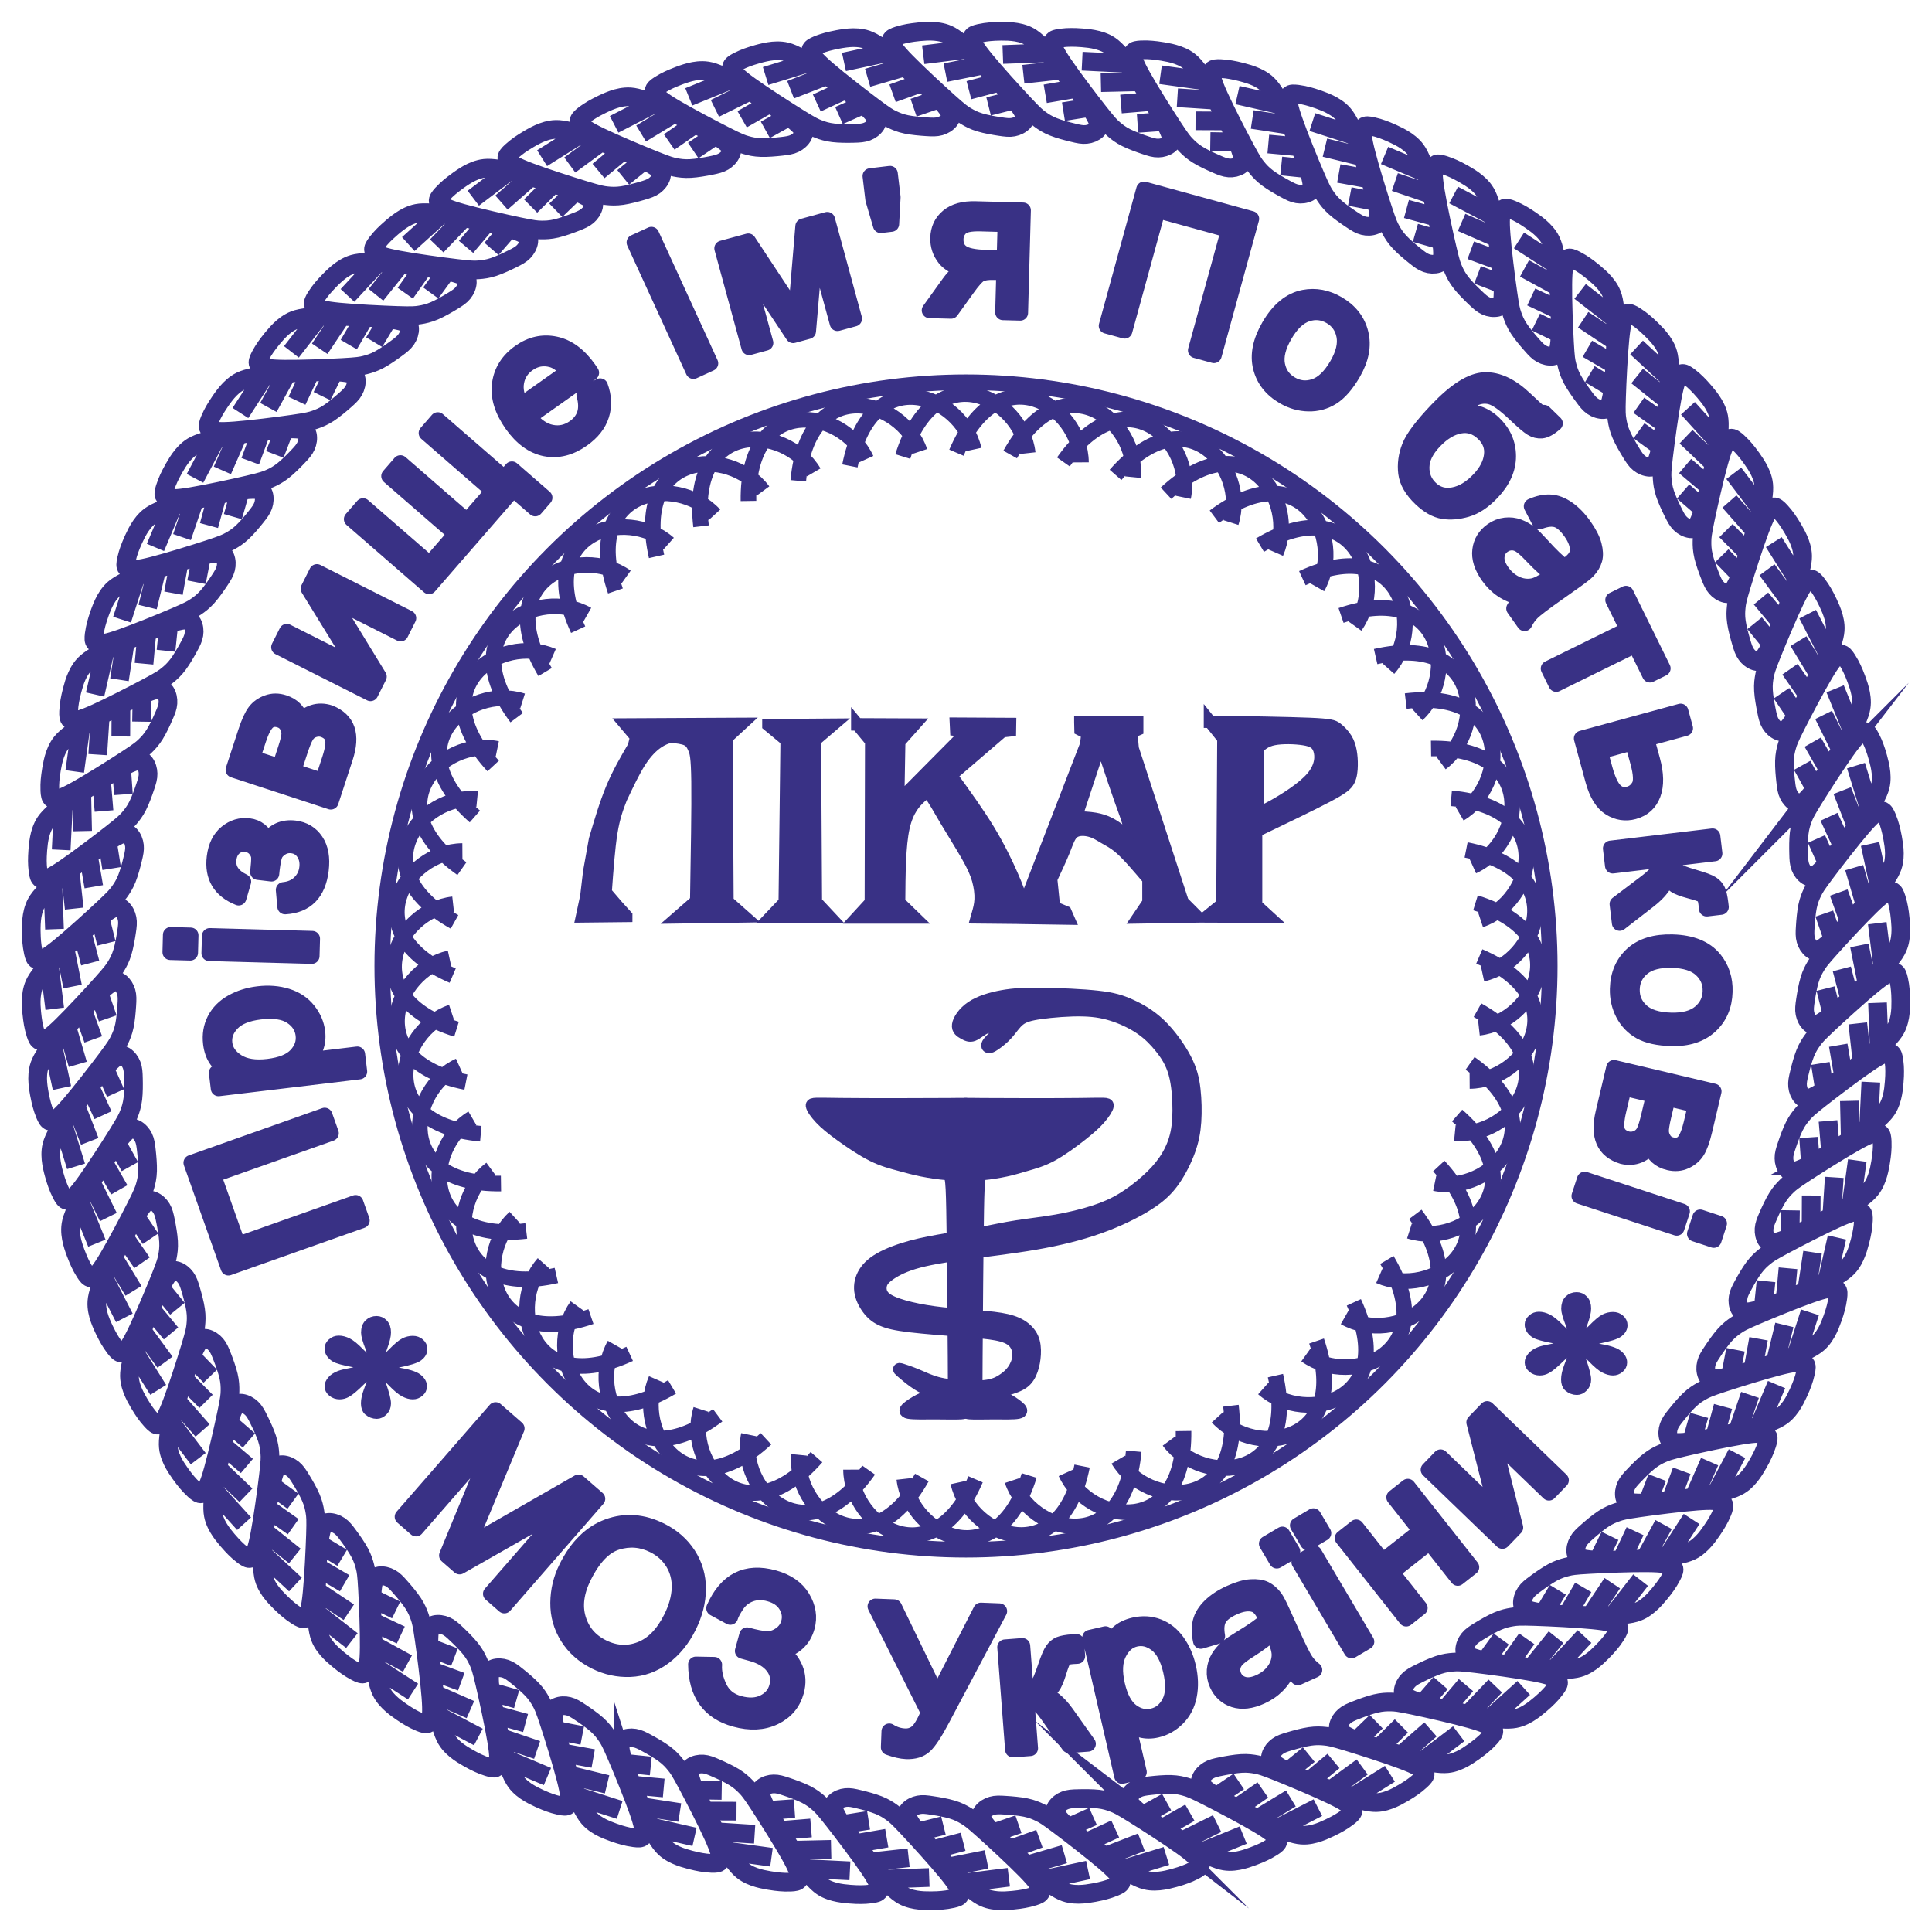 <?xml version="1.0" encoding="UTF-8"?>
<!DOCTYPE svg PUBLIC "-//W3C//DTD SVG 1.1//EN" "http://www.w3.org/Graphics/SVG/1.1/DTD/svg11.dtd">
<!-- Creator: CorelDRAW 2019 (64-Bit) -->
<svg xmlns="http://www.w3.org/2000/svg" xml:space="preserve" width="31mm" height="31mm" version="1.1" style="shape-rendering:geometricPrecision; text-rendering:geometricPrecision; image-rendering:optimizeQuality; fill-rule:evenodd; clip-rule:evenodd"
viewBox="0 0 3100 3100"
 xmlns:xlink="http://www.w3.org/1999/xlink"
 xmlns:xodm="http://www.corel.com/coreldraw/odm/2003">
 <defs>
  <style type="text/css">
   <![CDATA[
    .str0 {stroke:#393185;stroke-width:30;stroke-miterlimit:22.926}
    .str1 {stroke:#393185;stroke-width:25;stroke-miterlimit:22.926}
    .str5 {stroke:#393185;stroke-width:20;stroke-miterlimit:22.926}
    .str3 {stroke:#393185;stroke-width:15;stroke-miterlimit:22.926}
    .str4 {stroke:#393185;stroke-width:25;stroke-linejoin:round;stroke-miterlimit:22.926}
    .str2 {stroke:#393185;stroke-width:25;stroke-linecap:round;stroke-linejoin:round;stroke-miterlimit:22.926}
    .fil0 {fill:none}
    .fil2 {fill:none;fill-rule:nonzero}
    .fil3 {fill:#393185}
    .fil1 {fill:#393185;fill-rule:nonzero}
   ]]>
  </style>
 </defs>
 <g id="Слой_x0020_1">
  <path class="fil0 str0" d="M1630.95 163.58c-16.79,-21.84 -52.28,-59.92 -75,-81.58 -22.8,-21.56 -32.78,-26.61 -42.23,-29.31 -9.63,-2.62 -18.57,-2.87 -26.95,-2.62 -8.26,0.41 -15.94,1.2 -21.68,2.01 -5.8,0.86 -9.66,1.48 -15.05,2.73 -5.56,1.37 -12.41,3.3 -16.4,5.44 -3.92,2.2 -4.64,4.76 -3.12,9.41 1.6,4.89 5.52,11.91 23.42,30.09 17.81,18.28 49.61,47.69 67.76,63.91 18.16,16.28 22.77,19.43 28.46,22.79 5.67,3.43 12.43,7.08 22.2,9.98 9.67,2.92 22.38,5.09 31.81,6.5 9.46,1.5 15.71,2.21 21.79,1.02 6.1,-1.14 12.04,-4.21 16.11,-8.58 3.87,-4.37 5.71,-9.86 -11.12,-31.79zm-149.57 -75.72l69.06 -8.68m-33.44 37.35l57.92 -11.59m-20.22 39.76l48.77 -12.84m-17.2 38.87l42.29 -10.61m122.92 15.79c-14.83,-23.21 -46.87,-64.25 -67.61,-87.81 -20.84,-23.46 -30.34,-29.36 -39.51,-32.88 -9.36,-3.44 -18.25,-4.46 -26.63,-4.95 -8.25,-0.31 -15.97,-0.2 -21.76,0.1 -5.85,0.37 -9.75,0.65 -15.23,1.42 -5.66,0.87 -12.65,2.2 -16.81,4 -4.1,1.84 -5.04,4.32 -3.94,9.09 1.17,5.01 4.46,12.34 20.71,32.02 16.15,19.75 45.27,51.83 61.94,69.56 16.66,17.81 20.98,21.34 26.36,25.19 5.35,3.91 11.77,8.14 21.25,11.89 9.37,3.74 21.85,7.01 31.12,9.24 9.29,2.32 15.46,3.57 21.62,2.91 6.17,-0.6 12.36,-3.15 16.79,-7.14 4.24,-4.01 6.55,-9.32 -8.3,-32.64zm-142.41 -88.47l69.56 -2.63m-36.57 34.3l58.71 -6.49m-23.61 37.84l49.71 -8.54m-20.52 37.22l43.05 -6.89m121.07 26.45c-12.75,-24.42 -41.08,-68.09 -59.7,-93.37 -18.71,-25.19 -27.66,-31.89 -36.5,-36.2 -9.02,-4.25 -17.78,-6.04 -26.08,-7.24 -8.21,-1.03 -15.9,-1.6 -21.69,-1.81 -5.86,-0.15 -9.77,-0.21 -15.3,0.08 -5.71,0.38 -12.8,1.1 -17.1,2.53 -4.24,1.47 -5.4,3.87 -4.72,8.72 0.74,5.09 3.37,12.67 17.85,33.69 14.37,21.09 40.58,55.58 55.64,74.7 15.05,19.19 19.05,23.09 24.07,27.39 4.98,4.36 11.01,9.13 20.12,13.69 9.02,4.55 21.17,8.9 30.2,11.93 9.06,3.11 15.09,4.9 21.29,4.77 6.2,-0.06 12.59,-2.05 17.35,-5.65 4.57,-3.62 7.33,-8.71 -5.43,-33.23zm-134.15 -100.55l69.52 3.45m-39.42 30.98l59.05 -1.36m-26.81 35.65l50.26 -4.17m-23.69 35.28l43.5 -3.1m118.3 36.89c-10.57,-25.44 -35,-71.41 -51.34,-98.21 -16.45,-26.72 -24.78,-34.19 -33.21,-39.25 -8.6,-5.02 -17.19,-7.56 -25.35,-9.49 -8.08,-1.74 -15.7,-2.97 -21.45,-3.69 -5.83,-0.66 -9.71,-1.06 -15.25,-1.25 -5.72,-0.12 -12.85,-0.03 -17.24,1.02 -4.36,1.11 -5.72,3.39 -5.46,8.28 0.28,5.13 2.24,12.92 14.83,35.12 12.48,22.26 35.58,58.91 48.92,79.27 13.32,20.43 16.96,24.66 21.58,29.38 4.6,4.78 10.18,10.05 18.87,15.39 8.59,5.32 20.3,10.71 29.04,14.52 8.75,3.89 14.61,6.19 20.79,6.6 6.18,0.49 12.72,-0.94 17.77,-4.11 4.87,-3.2 8.07,-8.04 -2.5,-33.58zm-124.89 -111.86l68.97 9.5m-41.97 27.42l58.94 3.8m-29.82 33.18l50.43 0.22m-26.67 33.09l43.6 0.69m114.64 47.07c-8.32,-26.27 -28.65,-74.19 -42.59,-102.32 -14.05,-28.05 -21.71,-36.22 -29.66,-41.99 -8.14,-5.75 -16.46,-9.04 -24.42,-11.66 -7.9,-2.45 -15.39,-4.33 -21.05,-5.54 -5.75,-1.17 -9.58,-1.91 -15.09,-2.58 -5.68,-0.62 -12.79,-1.15 -17.26,-0.49 -4.44,0.72 -6,2.88 -6.17,7.78 -0.17,5.13 1.12,13.05 11.73,36.27 10.49,23.26 30.31,61.78 41.82,83.23 11.48,21.51 14.75,26.05 18.94,31.15 4.16,5.17 9.26,10.9 17.45,16.99 8.1,6.04 19.29,12.43 27.66,16.99 8.39,4.63 14.01,7.43 20.14,8.39 6.12,1.02 12.76,0.17 18.07,-2.56 5.13,-2.75 8.73,-7.3 0.43,-33.66zm-114.66 -122.32l67.87 15.48m-44.2 23.65l58.39 8.92m-32.6 30.45l50.22 4.62m-29.46 30.64l43.38 4.49m110.1 56.88c-6,-26.89 -22.07,-76.4 -33.51,-105.64 -11.55,-29.18 -18.47,-37.97 -25.89,-44.42 -7.61,-6.44 -15.61,-10.44 -23.31,-13.74 -7.66,-3.13 -14.96,-5.65 -20.49,-7.36 -5.62,-1.67 -9.38,-2.73 -14.81,-3.87 -5.6,-1.12 -12.63,-2.27 -17.15,-2 -4.48,0.33 -6.22,2.35 -6.81,7.21 -0.63,5.1 -0.03,13.1 8.51,37.15 8.43,24.1 24.81,64.19 34.41,86.57 9.57,22.42 12.42,27.23 16.15,32.67 3.7,5.52 8.29,11.68 15.9,18.45 7.55,6.72 18.14,14.07 26.08,19.34 7.96,5.34 13.31,8.62 19.34,10.11 5.99,1.55 12.69,1.28 18.22,-0.98 5.35,-2.29 9.33,-6.51 3.36,-33.49zm-103.57 -131.85l66.27 21.33m-46.09 19.72l57.38 13.97m-35.12 27.49l49.62 8.98m-32.01 27.95l42.81 8.26m104.74 66.26c-3.64,-27.31 -15.33,-78.03 -24.19,-108.15 -8.96,-30.08 -15.08,-39.44 -21.91,-46.51 -7.02,-7.08 -14.65,-11.76 -22.03,-15.72 -7.36,-3.79 -14.4,-6.94 -19.76,-9.12 -5.45,-2.16 -9.11,-3.54 -14.42,-5.15 -5.48,-1.59 -12.39,-3.36 -16.92,-3.48 -4.48,-0.06 -6.4,1.8 -7.41,6.58 -1.06,5.02 -1.17,13.05 5.25,37.76 6.29,24.74 19.12,66.11 26.72,89.23 7.59,23.18 10.01,28.22 13.25,33.96 3.21,5.82 7.23,12.35 14.24,19.76 6.92,7.35 16.83,15.6 24.28,21.54 7.47,6.01 12.51,9.75 18.39,11.75 5.83,2.08 12.53,2.39 18.24,0.63 5.53,-1.82 9.86,-5.68 6.27,-33.08zm-91.69 -140.37l64.15 27.03m-47.63 15.62l55.95 18.92m-37.38 24.32l48.64 13.27m-34.32 25.06l41.93 11.96m98.56 75.13c-1.24,-27.52 -8.47,-79.06 -14.67,-109.85 -6.3,-30.74 -11.58,-40.6 -17.77,-48.24 -6.37,-7.66 -13.57,-12.99 -20.57,-17.57 -7.01,-4.42 -13.75,-8.17 -18.9,-10.82 -5.24,-2.62 -8.77,-4.31 -13.92,-6.38 -5.32,-2.06 -12.04,-4.43 -16.54,-4.94 -4.47,-0.45 -6.53,1.22 -7.97,5.91 -1.49,4.91 -2.3,12.9 1.95,38.07 4.11,25.19 13.28,67.52 18.85,91.23 5.53,23.74 7.5,28.97 10.23,34.98 2.68,6.08 6.13,12.93 12.46,20.92 6.25,7.93 15.41,17.01 22.31,23.57 6.92,6.65 11.62,10.81 17.3,13.32 5.63,2.57 12.27,3.47 18.11,2.2 5.66,-1.32 10.31,-4.79 9.13,-32.4zm-79.1 -147.83l61.55 32.52m-48.81 11.42l54.09 23.71m-39.37 20.98l47.31 17.46m-36.38 21.97l40.73 15.57m91.64 83.44c1.16,-27.54 -1.54,-79.51 -5.04,-110.71 -3.61,-31.17 -8,-41.45 -13.5,-49.61 -5.69,-8.18 -12.39,-14.13 -18.96,-19.31 -6.6,-5.01 -12.99,-9.33 -17.89,-12.41 -4.99,-3.08 -8.35,-5.07 -13.3,-7.58 -5.12,-2.51 -11.62,-5.46 -16.05,-6.36 -4.41,-0.83 -6.62,0.65 -8.45,5.2 -1.92,4.76 -3.43,12.65 -1.38,38.09 1.89,25.45 7.34,68.42 10.82,92.53 3.43,24.14 4.95,29.52 7.14,35.73 2.15,6.29 4.98,13.42 10.59,21.93 5.54,8.45 13.87,18.29 20.18,25.43 6.3,7.23 10.62,11.78 16.06,14.77 5.39,3.06 11.94,4.53 17.86,3.78 5.76,-0.82 10.69,-3.87 11.92,-31.48zm-65.92 -154.17l58.48 37.77m-49.61 7.11l51.81 28.34m-41.05 17.47l45.61 21.51m-38.15 18.72l39.21 19.07m84.03 91.1c3.55,-27.33 5.39,-79.34 4.63,-110.73 -0.89,-31.36 -4.37,-41.99 -9.14,-50.59 -4.94,-8.66 -11.1,-15.16 -17.21,-20.89 -6.13,-5.57 -12.12,-10.42 -16.73,-13.93 -4.7,-3.5 -7.88,-5.78 -12.59,-8.71 -4.88,-2.94 -11.09,-6.45 -15.44,-7.73 -4.32,-1.21 -6.65,0.07 -8.87,4.45 -2.32,4.57 -4.51,12.29 -4.69,37.81 -0.33,25.52 1.35,68.81 2.72,93.13 1.31,24.34 2.35,29.83 3.99,36.22 1.6,6.45 3.8,13.8 8.64,22.76 4.79,8.9 12.22,19.43 17.9,27.09 5.64,7.75 9.54,12.67 14.7,16.12 5.1,3.51 11.5,5.56 17.46,5.32 5.81,-0.31 10.99,-2.92 14.63,-30.32zm-52.24 -159.33l54.96 42.72m-50.04 2.76l49.15 32.75m-42.42 13.82l43.56 25.41m-39.63 15.32l37.4 22.42m75.77 98.07c5.92,-26.9 12.28,-78.56 14.26,-109.9 1.85,-31.32 -0.7,-42.22 -4.7,-51.2 -4.16,-9.04 -9.73,-16.07 -15.31,-22.3 -5.63,-6.09 -11.18,-11.44 -15.46,-15.34 -4.38,-3.89 -7.36,-6.44 -11.79,-9.77 -4.61,-3.35 -10.49,-7.39 -14.71,-9.05 -4.19,-1.58 -6.62,-0.51 -9.21,3.66 -2.71,4.35 -5.58,11.85 -7.98,37.26 -2.55,25.39 -4.65,68.66 -5.41,93.01 -0.81,24.36 -0.25,29.93 0.83,36.43 1.02,6.56 2.58,14.09 6.61,23.42 4,9.29 10.49,20.42 15.47,28.56 4.94,8.21 8.41,13.45 13.25,17.33 4.78,3.95 10.97,6.54 16.92,6.82 5.83,0.2 11.22,-1.95 17.23,-28.93zm-38.16 -163.27l51.03 47.34m-50.09 -1.6l46.1 36.9m-43.46 10.08l41.19 29.11m-40.83 11.8l35.31 25.59m66.93 104.31c8.25,-26.28 19.09,-77.19 23.79,-108.24 4.58,-31.04 2.98,-42.12 -0.22,-51.42 -3.36,-9.36 -8.3,-16.85 -13.31,-23.54 -5.08,-6.56 -10.13,-12.38 -14.07,-16.63 -4.01,-4.26 -6.76,-7.07 -10.88,-10.77 -4.3,-3.74 -9.81,-8.27 -13.87,-10.29 -4.04,-1.94 -6.55,-1.09 -9.49,2.84 -3.08,4.1 -6.59,11.32 -11.21,36.43 -4.75,25.07 -10.61,67.99 -13.49,92.17 -2.93,24.21 -2.86,29.8 -2.35,36.37 0.45,6.63 1.35,14.26 4.55,23.91 3.18,9.61 8.67,21.26 12.93,29.8 4.2,8.61 7.2,14.13 11.68,18.43 4.42,4.34 10.36,7.46 16.26,8.25 5.78,0.71 11.34,-0.96 19.68,-27.31zm-23.78 -165.98l46.72 51.61m-49.76 -5.96l42.7 40.78m-44.17 6.25l38.49 32.59m-41.7 8.2l32.94 28.57m57.59 109.75c10.51,-25.47 25.75,-75.24 33.13,-105.76 7.27,-30.52 6.64,-41.69 4.26,-51.24 -2.52,-9.62 -6.79,-17.51 -11.2,-24.62 -4.49,-6.97 -9.01,-13.21 -12.57,-17.8 -3.62,-4.58 -6.12,-7.62 -9.9,-11.66 -3.95,-4.11 -9.05,-9.1 -12.91,-11.46 -3.87,-2.29 -6.43,-1.65 -9.71,1.99 -3.43,3.82 -7.55,10.71 -14.34,35.32 -6.91,24.56 -16.49,66.8 -21.48,90.65 -5.02,23.86 -5.44,29.44 -5.5,36.03 -0.13,6.63 0.09,14.32 2.44,24.21 2.33,9.85 6.79,21.93 10.28,30.81 3.44,8.94 5.95,14.7 10.03,19.38 4.03,4.72 9.67,8.33 15.48,9.64 5.7,1.21 11.39,0.03 21.99,-25.49zm-9.22 -167.42l42.03 55.49m-49.05 -10.28l38.99 44.34m-44.55 2.38l35.51 35.82m-42.26 4.54l30.33 31.33m47.8 114.34c12.69,-24.45 32.21,-72.71 42.23,-102.47 9.9,-29.77 10.25,-40.95 8.7,-50.67 -1.67,-9.81 -5.24,-18.03 -9.01,-25.5 -3.86,-7.34 -7.82,-13.95 -10.97,-18.82 -3.21,-4.89 -5.43,-8.13 -8.84,-12.49 -3.59,-4.43 -8.23,-9.85 -11.87,-12.54 -3.65,-2.61 -6.26,-2.21 -9.85,1.14 -3.74,3.51 -8.44,10.02 -17.36,33.94 -9.03,23.86 -22.24,65.1 -29.3,88.43 -7.08,23.32 -7.98,28.85 -8.61,35.41 -0.71,6.6 -1.17,14.28 0.32,24.33 1.46,10.02 4.85,22.44 7.55,31.59 2.65,9.21 4.64,15.16 8.31,20.18 3.6,5.05 8.91,9.15 14.58,10.95 5.58,1.7 11.34,1.02 24.12,-23.48zm5.4 -167.59l37.05 58.95m-47.97 -14.52l34.97 47.57m-44.59 -1.51l32.26 38.78m-42.5 0.84l27.49 33.86m37.65 118.07c14.77,-23.26 38.42,-69.63 50.99,-98.41 12.47,-28.78 13.79,-39.89 13.1,-49.71 -0.81,-9.91 -3.65,-18.42 -6.77,-26.18 -3.2,-7.66 -6.57,-14.58 -9.27,-19.72 -2.78,-5.15 -4.7,-8.57 -7.73,-13.21 -3.18,-4.72 -7.33,-10.53 -10.72,-13.53 -3.42,-2.91 -6.05,-2.74 -9.92,0.28 -4.04,3.17 -9.28,9.24 -20.25,32.3 -11.07,22.98 -27.83,62.92 -36.89,85.54 -9.09,22.62 -10.47,28.04 -11.67,34.52 -1.29,6.52 -2.41,14.12 -1.81,24.26 0.59,10.11 2.88,22.79 4.78,32.14 1.83,9.4 3.3,15.51 6.51,20.83 3.15,5.34 8.08,9.89 13.57,12.17 5.41,2.18 11.21,2.01 26.08,-21.28zm19.99 -166.48l31.76 61.95m-46.51 -18.64l30.68 50.44m-44.27 -5.4l28.74 41.45m-42.4 -2.87l24.43 36.12m27.22 120.91c16.73,-21.88 44.34,-66.02 59.37,-93.6 14.93,-27.58 17.21,-38.53 17.38,-48.38 0.05,-9.94 -2.03,-18.66 -4.46,-26.67 -2.52,-7.91 -5.28,-15.09 -7.52,-20.45 -2.32,-5.37 -3.94,-8.94 -6.55,-13.83 -2.76,-4.98 -6.39,-11.13 -9.49,-14.41 -3.16,-3.2 -5.8,-3.26 -9.91,-0.58 -4.3,2.8 -10.05,8.39 -22.99,30.4 -13.03,21.93 -33.21,60.26 -44.21,82 -11.03,21.74 -12.87,27.02 -14.63,33.38 -1.85,6.37 -3.63,13.85 -3.92,24 -0.29,10.12 0.88,22.96 1.96,32.44 1,9.53 1.94,15.73 4.67,21.31 2.68,5.6 7.19,10.56 12.46,13.32 5.2,2.64 11,2.97 27.84,-18.93zm34.42 -164.1l26.24 64.47m-44.71 -22.62l26.17 52.92m-43.64 -9.23l25.03 43.79m-42 -6.55l21.19 38.11m16.58 122.82c18.57,-20.34 49.93,-61.9 67.3,-88.06 17.27,-26.18 20.51,-36.89 21.53,-46.69 0.92,-9.89 -0.4,-18.76 -2.11,-26.95 -1.83,-8.1 -3.95,-15.5 -5.71,-21.04 -1.85,-5.55 -3.15,-9.24 -5.32,-14.34 -2.32,-5.2 -5.39,-11.65 -8.21,-15.18 -2.86,-3.47 -5.48,-3.76 -9.82,-1.45 -4.52,2.42 -10.74,7.49 -25.55,28.29 -14.89,20.71 -38.33,57.13 -51.18,77.83 -12.88,20.7 -15.18,25.8 -17.49,31.98 -2.39,6.19 -4.82,13.48 -6,23.57 -1.17,10.05 -1.12,22.95 -0.87,32.49 0.17,9.57 0.56,15.83 2.8,21.63 2.17,5.81 6.23,11.15 11.24,14.35 4.95,3.09 10.7,3.92 29.39,-16.43zm48.59 -160.47l20.52 66.51m-42.56 -26.43l21.45 55m-42.67 -13l21.12 45.8m-41.26 -10.18l17.77 39.81m5.83 123.8c20.28,-18.65 55.12,-57.31 74.71,-81.86 19.49,-24.58 23.65,-34.97 25.52,-44.64 1.79,-9.77 1.23,-18.71 0.24,-27.03 -1.11,-8.23 -2.57,-15.79 -3.85,-21.45 -1.36,-5.69 -2.33,-9.49 -4.05,-14.76 -1.86,-5.38 -4.35,-12.07 -6.86,-15.83 -2.54,-3.71 -5.13,-4.23 -9.65,-2.3 -4.71,2.02 -11.35,6.53 -27.92,25.95 -16.63,19.33 -43.16,53.58 -57.76,73.08 -14.64,19.5 -17.38,24.38 -20.22,30.33 -2.92,5.96 -5.97,13.01 -8.03,22.96 -2.04,9.91 -3.11,22.76 -3.7,32.29 -0.66,9.55 -0.82,15.82 0.91,21.79 1.66,5.98 5.24,11.65 9.95,15.27 4.65,3.52 10.32,4.85 30.71,-13.8zm62.39 -155.62l14.65 68.04m-40.1 -30.04l16.57 56.65m-41.37 -16.66l17.04 47.47m-40.22 -13.75l14.24 41.22m-4.99 123.84c21.83,-16.81 59.92,-52.29 81.57,-75.04 21.55,-22.79 26.6,-32.77 29.31,-42.24 2.63,-9.58 2.87,-18.55 2.6,-26.91 -0.39,-8.3 -1.19,-15.96 -1.97,-21.71 -0.85,-5.79 -1.49,-9.66 -2.75,-15.06 -1.38,-5.52 -3.28,-12.39 -5.45,-16.37 -2.21,-3.91 -4.73,-4.66 -9.41,-3.12 -4.87,1.59 -11.88,5.51 -30.08,23.41 -18.25,17.81 -47.67,49.62 -63.91,67.76 -16.28,18.16 -19.44,22.78 -22.79,28.46 -3.42,5.68 -7.08,12.44 -9.99,22.17 -2.91,9.7 -5.09,22.41 -6.51,31.85 -1.49,9.45 -2.19,15.69 -1,21.78 1.15,6.11 4.21,12.07 8.59,16.08 4.34,3.91 9.86,5.73 31.79,-11.06zm75.72 -149.6l8.67 69.06m-37.34 -33.41l11.58 57.87m-39.76 -20.2l12.83 48.78m-38.86 -17.21l10.59 42.29m-15.76 122.95c23.21,-14.85 64.24,-46.88 87.8,-67.65 23.46,-20.83 29.36,-30.33 32.87,-39.52 3.46,-9.31 4.47,-18.23 4.94,-26.59 0.35,-8.29 0.2,-15.99 -0.07,-21.79 -0.35,-5.84 -0.65,-9.75 -1.43,-15.24 -0.89,-5.62 -2.18,-12.63 -4,-16.78 -1.86,-4.09 -4.3,-5.06 -9.1,-3.94 -4.99,1.16 -12.31,4.46 -32.01,20.7 -19.73,16.15 -51.81,45.28 -69.56,61.94 -17.81,16.66 -21.36,20.99 -25.19,26.36 -3.9,5.36 -8.14,11.78 -11.89,21.22 -3.74,9.4 -7.02,21.88 -9.25,31.16 -2.32,9.28 -3.56,15.44 -2.9,21.61 0.6,6.18 3.14,12.39 7.15,16.76 3.98,4.28 9.32,6.57 32.64,-8.24zm88.47 -142.43l2.62 69.55m-34.29 -36.54l6.49 58.66m-37.85 -23.59l8.53 49.71m-37.21 -20.52l6.86 43.05m-26.42 121.1c24.43,-12.77 68.1,-41.09 93.37,-59.74 25.19,-18.7 31.89,-27.65 36.2,-36.51 4.25,-8.97 6.04,-17.76 7.23,-26.05 1.06,-8.23 1.59,-15.91 1.84,-21.71 0.16,-5.85 0.2,-9.77 -0.1,-15.31 -0.41,-5.67 -1.08,-12.78 -2.53,-17.07 -1.49,-4.24 -3.85,-5.41 -8.73,-4.72 -5.07,0.74 -12.64,3.38 -33.68,17.84 -21.06,14.37 -55.56,40.59 -74.7,55.64 -19.19,15.05 -23.11,19.06 -27.39,24.07 -4.35,5 -9.13,11.02 -13.69,20.09 -4.55,9.05 -8.91,21.19 -11.94,30.24 -3.11,9.05 -4.89,15.07 -4.76,21.28 0.06,6.21 2.04,12.62 5.66,17.32 3.58,4.61 8.7,7.36 33.22,-5.37zm100.56 -134.17l-3.46 69.51m-30.98 -39.38l1.37 58.99m-35.66 -26.79l4.17 50.26m-35.29 -23.69l3.09 43.49m-36.87 118.34c25.45,-10.59 71.42,-35.01 98.21,-51.38 26.72,-16.43 34.19,-24.77 39.25,-33.22 5.01,-8.56 7.56,-17.17 9.48,-25.32 1.77,-8.1 2.97,-15.71 3.71,-21.47 0.68,-5.81 1.06,-9.71 1.24,-15.26 0.1,-5.68 0.05,-12.81 -1.03,-17.21 -1.12,-4.36 -3.36,-5.73 -8.28,-5.47 -5.11,0.29 -12.9,2.26 -35.11,14.84 -22.23,12.47 -58.89,35.58 -79.27,48.91 -20.43,13.32 -24.67,16.97 -29.38,21.58 -4.77,4.61 -10.05,10.19 -15.39,18.84 -5.32,8.62 -10.72,20.32 -14.53,29.08 -3.89,8.74 -6.19,14.59 -6.6,20.78 -0.48,6.19 0.94,12.75 4.13,17.75 3.17,4.9 8.04,8.09 33.57,-2.45zm111.87 -124.91l-9.51 68.96m-27.42 -41.94l-3.79 58.89m-33.19 -29.8l-0.22 50.43m-33.09 -26.67l-0.71 43.59m-47.05 114.68c26.28,-8.34 74.2,-28.66 102.31,-42.63 28.06,-14.04 36.23,-21.7 42,-29.67 5.74,-8.1 9.03,-16.44 11.65,-24.4 2.47,-7.91 4.33,-15.39 5.57,-21.06 1.18,-5.73 1.89,-9.58 2.57,-15.1 0.59,-5.65 1.16,-12.76 0.48,-17.23 -0.74,-4.44 -2.86,-6.01 -7.79,-6.18 -5.11,-0.15 -13.03,1.14 -36.26,11.73 -23.24,10.49 -61.77,30.32 -83.23,41.82 -21.52,11.48 -26.06,14.76 -31.15,18.94 -5.16,4.17 -10.91,9.27 -16.98,17.42 -6.05,8.13 -12.44,19.31 -17.01,27.7 -4.63,8.38 -7.43,13.99 -8.38,20.13 -1.02,6.13 -0.18,12.79 2.57,18.05 2.72,5.15 7.3,8.76 33.65,0.48zm122.33 -114.68l-15.49 67.86m-23.65 -44.17l-8.91 58.34m-30.46 -32.58l-4.62 50.22m-30.64 -29.46l-4.51 43.36m-56.86 110.16c26.9,-6.03 76.41,-22.09 105.64,-33.56 29.17,-11.54 37.97,-18.46 44.41,-25.9 6.43,-7.57 10.44,-15.59 13.74,-23.29 3.16,-7.67 5.65,-14.96 7.39,-20.5 1.67,-5.6 2.72,-9.37 3.86,-14.82 1.09,-5.57 2.28,-12.6 1.99,-17.12 -0.35,-4.49 -2.33,-6.22 -7.22,-6.82 -5.08,-0.61 -13.08,-0.01 -37.14,8.51 -24.07,8.43 -64.19,24.82 -86.57,34.41 -22.42,9.57 -27.24,12.43 -32.67,16.15 -5.51,3.71 -11.68,8.3 -18.44,15.88 -6.73,7.57 -14.08,18.15 -19.36,26.11 -5.34,7.95 -8.61,13.29 -10.1,19.33 -1.55,6 -1.29,12.72 0.98,18.2 2.27,5.37 6.52,9.36 33.49,3.42zm131.86 -103.6l-21.34 66.26m-19.72 -46.06l-13.96 57.33m-27.5 -35.1l-8.98 49.62m-27.96 -32.01l-8.27 42.79m-66.24 104.79c27.32,-3.66 78.04,-15.34 108.15,-24.23 30.08,-8.95 39.44,-15.07 46.51,-21.92 7.06,-6.98 11.75,-14.63 15.71,-22 3.82,-7.38 6.94,-14.41 9.15,-19.78 2.15,-5.43 3.53,-9.1 5.14,-14.43 1.56,-5.45 3.37,-12.36 3.47,-16.88 0.04,-4.5 -1.78,-6.41 -6.6,-7.43 -5,-1.04 -13.03,-1.15 -37.74,5.25 -24.71,6.29 -66.1,19.13 -89.23,26.72 -23.18,7.59 -28.23,10.02 -33.96,13.25 -5.81,3.22 -12.36,7.24 -19.75,14.22 -7.36,6.94 -15.61,16.84 -21.56,24.32 -6.01,7.45 -9.74,12.48 -11.75,18.37 -2.07,5.84 -2.39,12.56 -0.61,18.22 1.79,5.54 5.67,9.89 33.07,6.32zm140.38 -91.71l-27.04 64.15m-15.62 -47.61l-18.91 55.9m-24.34 -37.36l-13.26 48.64m-25.06 -34.32l-11.97 41.91m-75.13 98.61c27.54,-1.26 79.08,-8.47 109.85,-14.71 30.74,-6.29 40.6,-11.57 48.25,-17.78 7.63,-6.34 12.98,-13.55 17.56,-20.55 4.45,-7.02 8.17,-13.75 10.84,-18.91 2.62,-5.22 4.31,-8.76 6.39,-13.93 2.02,-5.29 4.43,-12.01 4.92,-16.51 0.43,-4.48 -1.22,-6.53 -5.92,-7.97 -4.89,-1.48 -12.89,-2.29 -38.06,1.94 -25.17,4.12 -67.51,13.3 -91.23,18.85 -23.75,5.53 -28.99,7.51 -34.98,10.23 -6.07,2.69 -12.93,6.14 -20.91,12.44 -7.94,6.27 -17.02,15.42 -23.6,22.34 -6.64,6.91 -10.79,11.6 -13.3,17.29 -2.58,5.64 -3.48,12.29 -2.19,18.09 1.29,5.68 4.78,10.34 32.38,9.18zm147.85 -79.12l-32.54 61.54m-11.41 -48.78l-23.7 54.04m-21 -39.35l-17.45 47.31m-21.97 -36.38l-15.58 40.71m-83.44 91.69c27.55,1.14 79.53,-1.55 110.72,-5.08 31.17,-3.59 41.45,-7.99 49.62,-13.51 8.15,-5.66 14.12,-12.37 19.29,-18.94 5.04,-6.6 9.32,-12.99 12.44,-17.9 3.06,-4.97 5.06,-8.34 7.57,-13.31 2.48,-5.09 5.47,-11.59 6.35,-16.02 0.81,-4.42 -0.64,-6.62 -5.21,-8.46 -4.74,-1.89 -12.64,-3.41 -38.08,-1.38 -25.44,1.9 -68.41,7.36 -92.53,10.82 -24.14,3.43 -29.53,4.96 -35.73,7.14 -6.28,2.16 -13.43,4.99 -21.92,10.57 -8.46,5.56 -18.3,13.88 -25.46,20.21 -7.22,6.29 -11.76,10.6 -14.75,16.05 -3.06,5.4 -4.54,11.95 -3.77,17.84 0.79,5.76 3.87,10.72 31.46,11.97zm154.19 -65.94l-37.78 58.47m-7.11 -49.58l-28.33 51.76m-17.48 -41.03l-21.51 45.61m-18.72 -38.15l-19.07 39.19m-91.11 84.08c27.34,3.54 79.36,5.38 110.74,4.59 31.36,-0.87 41.99,-4.36 50.61,-9.15 8.62,-4.92 15.14,-11.08 20.86,-17.18 5.6,-6.14 10.42,-12.13 13.96,-16.75 3.47,-4.68 5.77,-7.87 8.7,-12.6 2.91,-4.85 6.46,-11.06 7.72,-15.41 1.19,-4.33 -0.06,-6.65 -4.46,-8.88 -4.55,-2.29 -12.28,-4.49 -37.8,-4.69 -25.51,-0.32 -68.8,1.37 -93.13,2.72 -24.34,1.31 -29.84,2.36 -36.22,3.99 -6.44,1.61 -13.8,3.81 -22.75,8.63 -8.91,4.8 -19.44,12.23 -27.13,17.91 -7.73,5.64 -12.63,9.53 -16.09,14.71 -3.51,5.11 -5.57,11.5 -5.31,17.43 0.28,5.81 2.92,11.02 30.3,14.68zm159.35 -52.25l-42.73 54.94m-2.76 -50l-32.74 49.09m-13.84 -42.4l-25.41 43.56m-15.32 -39.63l-22.41 37.38m-98.08 75.81c26.91,5.91 78.58,12.28 109.91,14.23 31.32,1.86 42.22,-0.68 51.21,-4.7 9.02,-4.16 16.06,-9.72 22.28,-15.3 6.12,-5.62 11.44,-11.17 15.37,-15.47 3.87,-4.36 6.43,-7.34 9.77,-11.8 3.31,-4.58 7.39,-10.46 9.03,-14.68 1.56,-4.2 0.52,-6.62 -3.67,-9.23 -4.33,-2.68 -11.85,-5.54 -37.26,-7.97 -25.38,-2.53 -68.64,-4.63 -93,-5.41 -24.37,-0.81 -29.94,-0.24 -36.43,0.83 -6.55,1.03 -14.09,2.59 -23.42,6.61 -9.29,4 -20.43,10.49 -28.58,15.48 -8.2,4.93 -13.42,8.39 -17.32,13.24 -3.94,4.79 -6.55,10.97 -6.8,16.9 -0.23,5.83 1.94,11.25 28.91,17.27zm163.29 -38.17l-47.35 51.02m1.6 -50.05l-36.89 46.05m-10.09 -43.45l-29.11 41.19m-11.8 -40.83l-25.59 35.29m-104.32 66.97c26.29,8.24 77.21,19.09 108.25,23.76 31.03,4.59 42.12,2.99 51.43,-0.22 9.34,-3.36 16.84,-8.29 23.52,-13.3 6.59,-5.07 12.38,-10.14 16.66,-14.08 4.24,-3.99 7.05,-6.74 10.76,-10.89 3.71,-4.28 8.28,-9.78 10.27,-13.83 1.93,-4.06 1.11,-6.56 -2.84,-9.53 -4.08,-3.04 -11.31,-6.55 -36.42,-11.18 -25.06,-4.73 -67.98,-10.6 -92.17,-13.5 -24.21,-2.93 -29.81,-2.85 -36.37,-2.35 -6.62,0.47 -14.26,1.36 -23.9,4.55 -9.62,3.18 -21.27,8.66 -29.83,12.93 -8.6,4.2 -14.1,7.19 -18.41,11.68 -4.34,4.43 -7.48,10.36 -8.24,16.24 -0.74,5.78 0.95,11.38 27.29,19.72zm166 -23.78l-51.62 46.7m5.96 -49.73l-40.77 42.65m-6.27 -44.15l-32.58 38.49m-8.21 -41.7l-28.56 32.92m-109.76 57.63c25.48,10.5 75.26,25.75 105.77,33.1 30.52,7.28 41.69,6.66 51.26,4.26 9.59,-2.52 17.5,-6.78 24.59,-11.19 7,-4.48 13.21,-9.03 17.82,-12.58 4.57,-3.6 7.61,-6.1 11.67,-9.9 4.07,-3.94 9.1,-9.02 11.44,-12.89 2.26,-3.88 1.66,-6.43 -2,-9.75 -3.8,-3.38 -10.7,-7.49 -35.31,-14.31 -24.56,-6.89 -66.79,-16.47 -90.65,-21.48 -23.86,-5.02 -29.45,-5.43 -36.03,-5.5 -6.62,-0.12 -14.32,0.1 -24.2,2.44 -9.86,2.33 -21.94,6.78 -30.84,10.28 -8.93,3.43 -14.67,5.94 -19.36,10.03 -4.72,4.04 -8.35,9.67 -9.63,15.46 -1.24,5.71 -0.04,11.42 25.47,22.03zm167.44 -9.23l-55.5 42.02m10.28 -49.01l-44.33 38.93m-2.39 -44.52l-35.82 35.5m-4.54 -42.26l-31.32 30.31m-114.36 47.84c24.46,12.68 72.72,32.21 102.48,42.2 29.77,9.91 40.95,10.26 50.69,8.71 9.78,-1.68 18.02,-5.23 25.47,-9.01 7.37,-3.85 13.94,-7.84 18.85,-10.97 4.87,-3.2 8.11,-5.41 12.49,-8.86 4.39,-3.57 9.85,-8.19 12.51,-11.83 2.6,-3.67 2.23,-6.27 -1.14,-9.89 -3.49,-3.7 -10.01,-8.4 -33.93,-17.34 -23.86,-9.01 -65.1,-22.22 -88.43,-29.3 -23.33,-7.08 -28.86,-7.97 -35.41,-8.61 -6.59,-0.7 -14.28,-1.15 -24.32,0.32 -10.03,1.46 -22.45,4.84 -31.62,7.55 -9.2,2.64 -15.13,4.63 -20.16,8.31 -5.05,3.61 -9.17,8.91 -10.94,14.56 -1.73,5.57 -1.03,11.37 23.46,24.16zm167.61 5.4l-58.96 37.03m14.52 -47.94l-47.57 34.92m1.51 -44.56l-38.78 32.25m-0.84 -42.49l-33.85 27.46m-118.09 37.68c23.27,14.77 69.64,38.43 98.41,50.97 28.79,12.48 39.9,13.8 49.74,13.1 9.88,-0.81 18.41,-3.64 26.15,-6.75 7.69,-3.19 14.58,-6.6 19.75,-9.29 5.13,-2.76 8.55,-4.68 13.21,-7.74 4.68,-3.16 10.52,-7.29 13.5,-10.69 2.9,-3.43 2.76,-6.05 -0.28,-9.96 -3.15,-3.99 -9.24,-9.24 -32.29,-20.22 -22.98,-11.05 -62.92,-27.81 -85.54,-36.89 -22.62,-9.09 -28.05,-10.46 -34.52,-11.67 -6.51,-1.28 -14.12,-2.4 -24.25,-1.81 -10.12,0.59 -22.8,2.87 -32.17,4.77 -9.39,1.83 -15.48,3.3 -20.81,6.53 -5.34,3.15 -9.91,8.07 -12.16,13.54 -2.21,5.4 -2.02,11.24 21.26,26.11zm166.5 19.99l-61.96 31.76m18.64 -46.49l-50.43 30.64m5.39 -44.26l-41.45 28.74m2.87 -42.4l-36.11 24.41m-120.93 27.24c21.89,16.74 66.03,44.36 93.6,59.36 27.59,14.94 38.54,17.22 48.41,17.38 9.91,0.05 18.65,-2.02 26.64,-4.45 7.93,-2.5 15.09,-5.3 20.48,-7.53 5.35,-2.3 8.92,-3.92 13.83,-6.55 4.94,-2.75 11.12,-6.36 14.38,-9.48 3.19,-3.16 3.28,-5.78 0.6,-9.94 -2.8,-4.25 -8.41,-10.01 -30.41,-22.96 -21.93,-13.01 -60.26,-33.19 -82,-44.2 -21.74,-11.04 -27.03,-12.87 -33.38,-14.64 -6.37,-1.84 -13.85,-3.62 -23.99,-3.92 -10.13,-0.29 -22.96,0.87 -32.46,1.95 -9.53,1 -15.71,1.94 -21.3,4.68 -5.6,2.69 -10.58,7.19 -13.3,12.44 -2.68,5.19 -3,11.03 18.9,27.86zm164.12 34.43l-64.48 26.23m22.62 -44.68l-52.91 26.13m9.22 -43.63l-43.79 25.03m6.55 -41.99l-38.1 21.17m-122.84 16.59c20.35,18.59 61.91,49.95 88.07,67.29 26.18,17.29 36.89,20.52 46.71,21.53 9.87,0.93 18.75,-0.39 26.92,-2.1 8.12,-1.8 15.5,-3.97 21.06,-5.72 5.54,-1.83 9.23,-3.13 14.35,-5.32 5.16,-2.31 11.64,-5.36 15.15,-8.2 3.46,-2.86 3.78,-5.47 1.47,-9.85 -2.42,-4.47 -7.51,-10.7 -28.3,-25.52 -20.71,-14.87 -57.13,-38.31 -77.83,-51.18 -20.7,-12.88 -25.81,-15.17 -31.98,-17.49 -6.19,-2.38 -13.48,-4.81 -23.56,-5.99 -10.06,-1.18 -22.95,-1.14 -32.51,-0.89 -9.57,0.16 -15.81,0.57 -21.62,2.81 -5.81,2.18 -11.17,6.23 -14.33,11.23 -3.12,4.93 -3.95,10.72 16.4,29.4zm160.49 48.6l-66.52 20.52m26.43 -42.54l-54.99 21.42m12.99 -42.67l-45.8 21.12m10.18 -41.26l-39.8 17.77m-123.82 5.83c18.66,20.29 57.32,55.15 81.87,74.7 24.58,19.5 34.97,23.66 44.66,25.52 9.75,1.79 18.7,1.25 27,0.25 8.25,-1.08 15.79,-2.59 21.48,-3.85 5.67,-1.35 9.47,-2.32 14.76,-4.06 5.34,-1.85 12.06,-4.32 15.8,-6.84 3.7,-2.56 4.25,-5.12 2.32,-9.68 -2.02,-4.67 -6.55,-11.32 -25.96,-27.9 -19.34,-16.61 -53.58,-43.14 -73.08,-57.76 -19.5,-14.64 -24.39,-17.37 -30.33,-20.22 -5.96,-2.91 -13.01,-5.96 -22.95,-8.02 -9.92,-2.05 -22.76,-3.13 -32.31,-3.71 -9.54,-0.68 -15.79,-0.83 -21.78,0.91 -5.98,1.67 -11.67,5.23 -15.25,9.94 -3.55,4.64 -4.88,10.34 13.77,30.72zm155.64 62.4l-68.05 14.64m30.04 -40.07l-56.64 16.54m16.65 -41.37l-47.47 17.04m13.75 -40.21l-41.21 14.22m-123.86 -4.98c16.82,21.85 52.3,59.94 75.05,81.56 22.79,21.57 32.77,26.62 42.27,29.32 9.55,2.63 18.53,2.87 26.87,2.6 8.31,-0.35 15.97,-1.21 21.74,-1.97 5.77,-0.84 9.64,-1.48 15.06,-2.75 5.48,-1.38 12.38,-3.26 16.34,-5.44 3.91,-2.23 4.68,-4.73 3.14,-9.44 -1.6,-4.83 -5.53,-11.85 -23.42,-30.06 -17.83,-18.24 -49.62,-47.65 -67.76,-63.91 -18.16,-16.28 -22.79,-19.43 -28.46,-22.79 -5.68,-3.41 -12.44,-7.07 -22.16,-9.98 -9.71,-2.92 -22.4,-5.11 -31.87,-6.52 -9.44,-1.51 -15.66,-2.2 -21.77,-1 -6.11,1.16 -12.09,4.2 -16.06,8.58 -3.94,4.31 -5.76,9.88 11.03,31.8zm149.62 75.73l-69.07 8.66m33.41 -37.3l-57.86 11.54m20.19 -39.76l-48.77 12.84m17.2 -38.87l-42.28 10.59m-122.97 -15.76c14.86,23.22 46.89,64.27 67.66,87.79 20.83,23.47 30.33,29.37 39.55,32.89 9.28,3.44 18.21,4.46 26.55,4.93 8.3,0.38 16.01,0.19 21.82,-0.06 5.82,-0.35 9.73,-0.65 15.24,-1.44 5.58,-0.89 12.62,-2.16 16.75,-4 4.09,-1.87 5.08,-4.29 3.96,-9.12 -1.17,-4.95 -4.48,-12.29 -20.71,-31.99 -16.17,-19.71 -45.28,-51.79 -61.94,-69.56 -16.66,-17.81 -21,-21.34 -26.36,-25.19 -5.36,-3.89 -11.79,-8.13 -21.21,-11.88 -9.41,-3.75 -21.87,-7.04 -31.18,-9.27 -9.27,-2.33 -15.41,-3.55 -21.6,-2.89 -6.18,0.62 -12.41,3.13 -16.74,7.14 -4.3,3.95 -6.6,9.34 8.21,32.65zm142.45 88.48l-69.56 2.61m36.54 -34.26l-58.65 6.46m23.58 -37.85l-49.71 8.54m20.52 -37.22l-43.04 6.87m-121.12 -26.43c12.78,24.44 41.1,68.12 59.75,93.36 18.7,25.2 27.65,31.9 36.54,36.21 8.94,4.24 17.74,6.04 26.01,7.22 8.24,1.11 15.93,1.59 21.74,1.85 5.83,0.17 9.75,0.21 15.31,-0.1 5.63,-0.4 12.77,-1.06 17.04,-2.53 4.24,-1.5 5.43,-3.84 4.74,-8.75 -0.75,-5.03 -3.4,-12.62 -17.85,-33.66 -14.39,-21.05 -40.59,-55.54 -55.64,-74.7 -15.05,-19.19 -19.07,-23.09 -24.07,-27.39 -5,-4.34 -11.03,-9.12 -20.08,-13.68 -9.06,-4.56 -21.18,-8.92 -30.25,-11.96 -9.05,-3.12 -15.05,-4.87 -21.28,-4.75 -6.21,0.08 -12.64,2.02 -17.3,5.65 -4.63,3.56 -7.39,8.73 5.34,33.23zm134.19 100.57l-69.52 -3.47m39.39 -30.95l-58.99 1.34m26.78 -35.66l-50.26 4.17m23.69 -35.28l-43.48 3.08m-118.36 -36.87c10.6,25.46 35.01,71.43 51.39,98.2 16.44,26.73 24.77,34.2 33.25,39.26 8.53,5 17.15,7.56 25.28,9.47 8.1,1.81 15.73,2.96 21.5,3.73 5.79,0.68 9.69,1.06 15.26,1.23 5.64,0.09 12.81,0.07 17.18,-1.03 4.36,-1.13 5.75,-3.35 5.49,-8.3 -0.3,-5.07 -2.28,-12.88 -14.84,-35.09 -12.5,-22.23 -35.59,-58.87 -48.92,-79.27 -13.32,-20.43 -16.98,-24.66 -21.58,-29.38 -4.61,-4.76 -10.2,-10.04 -18.83,-15.38 -8.63,-5.33 -20.31,-10.72 -29.09,-14.55 -8.74,-3.9 -14.57,-6.16 -20.78,-6.58 -6.19,-0.47 -12.77,0.91 -17.72,4.11 -4.93,3.14 -8.13,8.05 2.41,33.58zm124.93 111.88l-68.97 -9.52m41.94 -27.39l-58.88 -3.82m29.79 -33.19l-50.43 -0.22m26.67 -33.09l-43.58 -0.71m-114.7 -47.05c8.35,26.29 28.66,74.21 42.64,102.31 14.04,28.06 21.7,36.23 29.7,42.01 8.07,5.72 16.42,9.03 24.36,11.63 7.91,2.52 15.41,4.33 21.09,5.58 5.71,1.19 9.56,1.91 15.1,2.57 5.61,0.58 12.75,1.18 17.2,0.47 4.44,-0.74 6.03,-2.84 6.2,-7.8 0.14,-5.07 -1.16,-13.01 -11.74,-36.24 -10.51,-23.24 -30.32,-61.75 -41.82,-83.23 -11.48,-21.51 -14.77,-26.05 -18.94,-31.15 -4.17,-5.15 -9.28,-10.89 -17.41,-16.97 -8.14,-6.06 -19.3,-12.45 -27.71,-17.03 -8.37,-4.64 -13.98,-7.4 -20.13,-8.37 -6.13,-1 -12.81,-0.2 -18.02,2.56 -5.18,2.69 -8.8,7.31 -0.52,33.66zm114.7 122.34l-67.87 -15.5m44.17 -23.62l-58.33 -8.94m32.57 -30.46l-50.22 -4.62m29.46 -30.64l-43.35 -4.51m-110.17 -56.86c6.03,26.91 22.08,76.42 33.56,105.63 11.54,29.19 18.46,37.98 25.93,44.44 7.54,6.4 15.57,10.43 23.25,13.71 7.66,3.2 14.98,5.65 20.53,7.4 5.58,1.68 9.35,2.73 14.82,3.87 5.53,1.07 12.58,2.29 17.09,1.97 4.49,-0.35 6.24,-2.31 6.84,-7.23 0.59,-5.04 -0.01,-13.06 -8.52,-37.12 -8.45,-24.08 -24.82,-64.16 -34.41,-86.57 -9.57,-22.42 -12.44,-27.23 -16.15,-32.67 -3.71,-5.5 -8.31,-11.67 -15.87,-18.43 -7.58,-6.74 -18.14,-14.09 -26.12,-19.38 -7.93,-5.35 -13.28,-8.59 -19.33,-10.09 -6.01,-1.53 -12.74,-1.31 -18.17,0.98 -5.39,2.23 -9.4,6.52 -3.45,33.49zm103.61 131.87l-66.27 -21.35m46.06 -19.69l-57.32 -13.99m35.09 -27.5l-49.62 -8.98m32.01 -27.95l-42.78 -8.28m-104.81 -66.25c3.67,27.34 15.34,78.06 24.24,108.15 8.95,30.09 15.07,39.45 21.95,46.53 6.96,7.04 14.61,11.76 21.97,15.69 7.35,3.85 14.42,6.94 19.8,9.16 5.41,2.17 9.08,3.54 14.43,5.15 5.41,1.54 12.34,3.38 16.86,3.45 4.49,0.04 6.42,-1.76 7.44,-6.6 1.02,-4.97 1.13,-13.02 -5.26,-37.73 -6.31,-24.72 -19.13,-66.08 -26.72,-89.23 -7.59,-23.18 -10.03,-28.22 -13.25,-33.96 -3.22,-5.8 -7.25,-12.34 -14.21,-19.74 -6.95,-7.37 -16.83,-15.62 -24.32,-21.58 -7.44,-6.02 -12.49,-9.72 -18.38,-11.73 -5.86,-2.06 -12.58,-2.43 -18.19,-0.63 -5.56,1.77 -9.93,5.69 -6.36,33.07zm91.73 140.4l-64.15 -27.05m47.59 -15.6l-55.88 -18.93m37.35 -24.33l-48.64 -13.27m34.32 -25.06l-41.9 -11.97m-98.63 -75.14c1.27,27.56 8.48,79.1 14.72,109.86 6.29,30.75 11.57,40.61 17.81,48.26 6.31,7.62 13.53,12.99 20.51,17.54 7,4.48 13.77,8.17 18.94,10.86 5.2,2.62 8.74,4.31 13.93,6.39 5.25,2 11.99,4.44 16.48,4.9 4.48,0.43 6.55,-1.18 8,-5.93 1.45,-4.86 2.26,-12.87 -1.96,-38.04 -4.13,-25.18 -13.29,-67.49 -18.85,-91.23 -5.53,-23.74 -7.52,-28.97 -10.23,-34.98 -2.69,-6.06 -6.15,-12.92 -12.43,-20.9 -6.28,-7.95 -15.41,-17.03 -22.35,-23.62 -6.89,-6.65 -11.6,-10.76 -17.29,-13.29 -5.66,-2.55 -12.31,-3.51 -18.06,-2.2 -5.69,1.27 -10.38,4.8 -9.22,32.38zm79.14 147.87l-61.55 -32.54m48.77 -11.4l-54.02 -23.72m39.34 -20.99l-47.31 -17.46m36.38 -21.97l-40.69 -15.58m-91.71 -83.45c-1.14,27.57 1.54,79.55 5.08,110.72 3.6,31.18 7.99,41.46 13.55,49.64 5.62,8.13 12.34,14.12 18.89,19.27 6.59,5.07 13.01,9.32 17.93,12.45 4.95,3.07 8.32,5.07 13.31,7.59 5.05,2.45 11.57,5.47 15.99,6.31 4.43,0.82 6.64,-0.6 8.49,-5.21 1.87,-4.71 3.38,-12.62 1.36,-38.06 -1.91,-25.45 -7.36,-68.39 -10.82,-92.53 -3.43,-24.14 -4.97,-29.52 -7.14,-35.73 -2.16,-6.27 -5,-13.41 -10.56,-21.91 -5.57,-8.47 -13.87,-18.31 -20.21,-25.48 -6.28,-7.22 -10.61,-11.73 -16.06,-14.74 -5.42,-3.05 -11.97,-4.57 -17.81,-3.78 -5.78,0.77 -10.76,3.88 -12,31.46zm65.95 154.21l-58.48 -37.79m49.57 -7.09l-51.74 -28.35m41.02 -17.48l-45.61 -21.51m38.15 -18.72l-39.17 -19.07m-84.09 -91.12c-3.54,27.36 -5.4,79.38 -4.59,110.74 0.87,31.37 4.35,42 9.17,50.63 4.89,8.6 11.06,15.14 17.15,20.84 6.11,5.62 12.14,10.43 16.77,13.97 4.66,3.49 7.84,5.78 12.6,8.72 4.81,2.88 11.04,6.46 15.38,7.68 4.34,1.2 6.66,-0.02 8.91,-4.45 2.27,-4.53 4.46,-12.27 4.67,-37.79 0.31,-25.52 -1.37,-68.78 -2.72,-93.13 -1.31,-24.34 -2.37,-29.83 -3.99,-36.22 -1.61,-6.43 -3.82,-13.79 -8.62,-22.74 -4.81,-8.92 -12.21,-19.45 -17.91,-27.14 -5.63,-7.74 -9.54,-12.62 -14.71,-16.09 -5.13,-3.5 -11.53,-5.6 -17.41,-5.32 -5.83,0.27 -11.06,2.93 -14.7,30.3zm52.26 159.37l-54.96 -42.74m50 -2.75l-49.08 -32.75m42.39 -13.83l-43.56 -25.41m39.63 -15.32l-37.36 -22.42m-75.82 -98.09c-5.92,26.93 -12.3,78.6 -14.23,109.91 -1.87,31.33 0.68,42.23 4.72,51.24 4.13,8.99 9.7,16.05 15.27,22.25 5.59,6.13 11.19,11.45 15.49,15.38 4.34,3.88 7.31,6.44 11.8,9.78 4.54,3.29 10.44,7.4 14.65,9 4.21,1.57 6.63,0.56 9.26,-3.66 2.65,-4.31 5.52,-11.83 7.95,-37.24 2.52,-25.39 4.62,-68.64 5.41,-93.01 0.81,-24.36 0.23,-29.93 -0.83,-36.43 -1.03,-6.54 -2.6,-14.08 -6.6,-23.4 -4.01,-9.31 -10.47,-20.44 -15.47,-28.61 -4.93,-8.2 -8.41,-13.4 -13.26,-17.3 -4.81,-3.94 -10.99,-6.59 -16.87,-6.82 -5.83,-0.24 -11.29,1.96 -17.29,28.91zm38.17 163.31l-51.03 -47.36m50.05 1.61l-46.03 -36.9m43.43 -10.09l-41.19 -29.11m40.83 -11.8l-35.27 -25.59m-66.98 -104.33c-8.25,26.31 -19.11,77.23 -23.76,108.25 -4.6,31.05 -3,42.13 0.24,51.46 3.33,9.31 8.27,16.83 13.27,23.49 5.04,6.6 10.15,12.39 14.1,16.67 3.97,4.25 6.71,7.06 10.89,10.78 4.24,3.67 9.76,8.28 13.81,10.24 4.06,1.93 6.56,1.14 9.55,-2.84 3.01,-4.06 6.52,-11.3 11.17,-36.41 4.73,-25.07 10.58,-67.97 13.49,-92.17 2.93,-24.21 2.84,-29.8 2.35,-36.37 -0.46,-6.61 -1.37,-14.25 -4.54,-23.89 -3.19,-9.63 -8.65,-21.27 -12.92,-29.85 -4.2,-8.6 -7.21,-14.08 -11.7,-18.4 -4.45,-4.33 -10.37,-7.51 -16.21,-8.25 -5.79,-0.74 -11.41,0.96 -19.74,27.29zm23.79 166.02l-46.72 -51.63m49.72 5.97l-42.63 -40.78m44.14 -6.26l-38.49 -32.59m41.7 -8.2l-32.9 -28.57m-57.64 -109.77c-10.51,25.5 -25.77,75.28 -33.1,105.78 -7.29,30.52 -6.66,41.69 -4.24,51.27 2.49,9.57 6.76,17.5 11.16,24.57 4.45,7.01 9.04,13.22 12.6,17.84 3.58,4.57 6.07,7.61 9.91,11.67 3.89,4.04 8.99,9.11 12.86,11.41 3.88,2.28 6.43,1.7 9.77,-1.99 3.35,-3.78 7.46,-10.69 14.29,-35.3 6.89,-24.57 16.46,-66.78 21.48,-90.65 5.02,-23.86 5.42,-29.44 5.5,-36.03 0.12,-6.61 -0.11,-14.31 -2.43,-24.19 -2.34,-9.87 -6.77,-21.94 -10.27,-30.86 -3.43,-8.93 -5.97,-14.65 -10.05,-19.35 -4.06,-4.71 -9.68,-8.38 -15.43,-9.64 -5.71,-1.24 -11.46,-0.03 -22.05,25.47zm9.23 167.46l-42.03 -55.51m49 10.29l-38.91 -44.34m44.52 -2.39l-35.51 -35.82m42.26 -4.54l-30.29 -31.32m-47.84 -114.37c-12.7,24.48 -32.24,72.74 -42.21,102.49 -9.92,29.77 -10.27,40.95 -8.68,50.71 1.64,9.75 5.21,18.01 8.97,25.44 3.82,7.37 7.85,13.96 11,18.86 3.17,4.88 5.38,8.12 8.85,12.5 3.53,4.36 8.17,9.86 11.82,12.48 3.66,2.61 6.26,2.27 9.91,-1.13 3.66,-3.47 8.36,-10 17.31,-33.92 9.01,-23.87 22.21,-65.09 29.3,-88.43 7.08,-23.32 7.96,-28.86 8.61,-35.41 0.7,-6.58 1.15,-14.27 -0.31,-24.31 -1.47,-10.04 -4.83,-22.45 -7.54,-31.64 -2.64,-9.19 -4.66,-15.11 -8.33,-20.15 -3.63,-5.04 -8.91,-9.2 -14.53,-10.95 -5.58,-1.73 -11.41,-1.02 -24.17,23.46zm-5.41 167.63l-37.04 -58.97m47.93 14.53l-34.9 -47.57m44.56 1.5l-32.26 -38.78m42.5 -0.84l-27.45 -33.84m-37.69 -118.11c-14.78,23.29 -38.46,69.66 -50.97,98.43 -12.49,28.78 -13.81,39.89 -13.08,49.75 0.78,9.85 3.62,18.4 6.73,26.12 3.15,7.69 6.6,14.59 9.3,19.76 2.74,5.14 4.65,8.56 7.74,13.22 3.12,4.65 7.27,10.53 10.68,13.47 3.43,2.91 6.04,2.8 9.97,-0.27 3.95,-3.13 9.21,-9.23 20.2,-32.28 11.05,-22.99 27.8,-62.91 36.89,-85.54 9.09,-22.62 10.45,-28.05 11.67,-34.52 1.28,-6.5 2.39,-14.12 1.82,-24.24 -0.6,-10.13 -2.86,-22.8 -4.76,-32.19 -1.83,-9.37 -3.33,-15.46 -6.54,-20.8 -3.18,-5.33 -8.08,-9.94 -13.52,-12.17 -5.41,-2.21 -11.28,-2.01 -26.13,21.26zm-20 166.52l-31.75 -61.97m46.47 18.65l-30.62 -50.44m44.25 5.39l-28.74 -41.45m42.4 2.87l-24.39 -36.1m-27.25 -120.95c-16.75,21.91 -44.39,66.04 -59.36,93.62 -14.95,27.58 -17.23,38.53 -17.36,48.42 -0.08,9.88 2,18.65 4.42,26.61 2.47,7.93 5.31,15.1 7.55,20.49 2.28,5.36 3.89,8.93 6.56,13.84 2.7,4.91 6.33,11.13 9.46,14.35 3.16,3.2 5.78,3.32 9.95,0.61 4.21,-2.79 9.98,-8.4 22.94,-30.4 13.01,-21.94 33.18,-60.25 44.21,-82 11.03,-21.74 12.85,-27.03 14.63,-33.38 1.84,-6.36 3.61,-13.85 3.92,-23.98 0.29,-10.14 -0.85,-22.96 -1.93,-32.48 -1,-9.51 -1.97,-15.69 -4.7,-21.29 -2.71,-5.59 -7.19,-10.61 -12.41,-13.31 -5.2,-2.67 -11.07,-2.99 -27.88,18.9zm-34.44 164.14l-26.23 -64.49m44.67 22.63l-26.11 -52.92m43.62 9.22l-25.03 -43.79m42 6.55l-21.16 -38.09m-16.6 -122.86c-18.59,20.37 -49.98,61.92 -67.29,88.08 -17.29,26.18 -20.53,36.89 -21.52,46.73 -0.94,9.84 0.37,18.75 2.08,26.89 1.77,8.12 3.98,15.51 5.74,21.08 1.81,5.54 3.1,9.23 5.32,14.35 2.27,5.13 5.34,11.65 8.19,15.12 2.86,3.47 5.46,3.82 9.86,1.48 4.43,-2.41 10.67,-7.5 25.5,-28.29 14.87,-20.72 38.3,-57.12 51.18,-77.83 12.88,-20.7 15.16,-25.81 17.49,-31.98 2.38,-6.18 4.8,-13.48 6,-23.55 1.17,-10.07 1.15,-22.95 0.9,-32.52 -0.17,-9.55 -0.59,-15.8 -2.83,-21.62 -2.2,-5.81 -6.23,-11.2 -11.19,-14.34 -4.95,-3.11 -10.77,-3.94 -29.43,16.4zm-48.61 160.51l-20.51 -66.53m42.52 26.44l-21.4 -55m42.66 12.99l-21.12 -45.8m41.26 10.18l-17.74 -39.79m-5.84 -123.84c-20.31,18.68 -55.18,57.33 -74.71,81.88 -19.51,24.58 -23.67,34.97 -25.51,44.68 -1.81,9.72 -1.27,18.7 -0.27,26.97 1.06,8.25 2.6,15.8 3.87,21.49 1.33,5.68 2.29,9.48 4.05,14.77 1.82,5.31 4.31,12.07 6.85,15.77 2.55,3.71 5.11,4.29 9.69,2.34 4.62,-2.02 11.28,-6.55 27.87,-25.96 16.61,-19.35 43.13,-53.57 57.76,-73.08 14.64,-19.5 17.36,-24.39 20.22,-30.33 2.91,-5.95 5.95,-13.01 8.02,-22.94 2.05,-9.93 3.15,-22.76 3.74,-32.31 0.66,-9.53 0.79,-15.8 -0.94,-21.79 -1.69,-5.98 -5.23,-11.7 -9.9,-15.26 -4.65,-3.54 -10.39,-4.87 -30.74,13.77zm-62.42 155.66l-14.64 -68.06m40.06 30.05l-16.52 -56.65m41.36 16.65l-17.04 -47.47m40.22 13.75l-14.21 -41.2m4.98 -123.87c-21.86,16.83 -59.98,52.3 -81.57,75.06 -21.57,22.78 -26.62,32.76 -29.31,42.28 -2.64,9.52 -2.9,18.53 -2.61,26.84 0.34,8.31 1.21,15.98 1.98,21.76 0.82,5.77 1.45,9.64 2.74,15.06 1.35,5.45 3.25,12.39 5.45,16.31 2.22,3.92 4.71,4.72 9.44,3.16 4.79,-1.6 11.82,-5.53 30.04,-23.42 18.24,-17.84 47.64,-49.61 63.91,-67.76 16.28,-18.16 19.42,-22.79 22.79,-28.46 3.41,-5.67 7.06,-12.44 9.98,-22.15 2.92,-9.72 5.13,-22.4 6.55,-31.87 1.48,-9.43 2.16,-15.67 0.97,-21.78 -1.18,-6.11 -4.2,-12.12 -8.54,-16.07 -4.33,-3.93 -9.93,-5.75 -31.82,11.04zm-75.75 149.63l-8.66 -69.08m37.3 33.42l-11.53 -57.87m39.75 20.19l-12.83 -48.78m38.86 17.21l-10.57 -42.27m15.76 -122.98c-23.24,14.87 -64.3,46.89 -87.8,67.67 -23.48,20.82 -29.38,30.32 -32.88,39.56 -3.46,9.25 -4.5,18.21 -4.94,26.52 -0.39,8.3 -0.18,16.02 0.08,21.84 0.31,5.82 0.61,9.73 1.42,15.24 0.86,5.55 2.15,12.63 4,16.72 1.87,4.1 4.28,5.12 9.13,3.98 4.91,-1.17 12.26,-4.48 31.97,-20.71 19.72,-16.18 51.78,-45.27 69.56,-61.94 17.81,-16.66 21.34,-21 25.19,-26.36 3.89,-5.35 8.12,-11.79 11.88,-21.2 3.75,-9.42 7.06,-21.86 9.29,-31.17 2.3,-9.27 3.52,-15.43 2.87,-21.62 -0.63,-6.19 -3.13,-12.44 -7.1,-16.75 -3.97,-4.29 -9.39,-6.59 -32.67,8.22zm-88.5 142.46l-2.61 -69.57m34.25 36.55l-6.44 -58.66m37.84 23.58l-8.53 -49.71m37.21 20.52l-6.84 -43.03m26.42 -121.13c-24.46,12.79 -68.16,41.1 -93.38,59.76 -25.2,18.69 -31.9,27.64 -36.2,36.55 -4.25,8.91 -6.07,17.74 -7.23,25.98 -1.1,8.24 -1.57,15.94 -1.83,21.76 -0.2,5.82 -0.24,9.75 0.09,15.31 0.38,5.6 1.05,12.78 2.53,17.01 1.51,4.25 3.83,5.47 8.76,4.76 4.99,-0.75 12.59,-3.4 33.64,-17.85 21.05,-14.4 55.53,-40.58 74.7,-55.64 19.19,-15.05 23.09,-19.07 27.39,-24.07 4.34,-4.99 9.11,-11.03 13.68,-20.07 4.56,-9.07 8.94,-21.17 11.97,-30.24 3.1,-9.05 4.85,-15.07 4.74,-21.3 -0.08,-6.22 -2.02,-12.67 -5.61,-17.31 -3.57,-4.61 -8.77,-7.38 -33.25,5.35zm-100.59 134.2l3.47 -69.53m30.93 39.39l-1.31 -58.99m35.65 26.78l-4.17 -50.26m35.29 23.69l-3.07 -43.47m36.87 -118.36c-25.48,10.6 -71.47,35 -98.22,51.39 -26.73,16.42 -34.2,24.76 -39.25,33.26 -5.01,8.5 -7.59,17.14 -9.48,25.25 -1.81,8.1 -2.95,15.74 -3.7,21.52 -0.72,5.78 -1.1,9.69 -1.25,15.26 -0.12,5.61 -0.08,12.81 1.04,17.16 1.13,4.36 3.33,5.78 8.3,5.5 5.03,-0.3 12.85,-2.28 35.07,-14.85 22.23,-12.5 58.86,-35.57 79.27,-48.91 20.43,-13.32 24.65,-16.98 29.38,-21.58 4.76,-4.6 10.03,-10.2 15.37,-18.82 5.34,-8.64 10.76,-20.3 14.57,-29.08 3.87,-8.74 6.15,-14.59 6.58,-20.8 0.46,-6.2 -0.92,-12.8 -4.08,-17.73 -3.17,-4.9 -8.1,-8.13 -33.6,2.43zm-111.9 124.93l9.52 -68.98m27.37 41.94l3.85 -58.88m33.18 29.79l0.22 -50.43m33.09 26.67l0.73 -43.57m47.05 -114.69c-26.31,8.34 -74.25,28.64 -102.32,42.63 -28.07,14.03 -36.24,21.69 -42.01,29.71 -5.73,8.04 -9.05,16.41 -11.64,24.33 -2.51,7.91 -4.32,15.42 -5.57,21.11 -1.21,5.7 -1.92,9.56 -2.57,15.1 -0.61,5.57 -1.19,12.76 -0.47,17.18 0.75,4.44 2.83,6.06 7.81,6.21 5.03,0.14 12.98,-1.16 36.22,-11.74 23.25,-10.52 61.74,-30.32 83.23,-41.82 21.52,-11.48 26.04,-14.77 31.15,-18.94 5.14,-4.16 10.89,-9.28 16.96,-17.4 6.07,-8.15 12.48,-19.29 17.05,-27.7 4.61,-8.38 7.39,-14 8.36,-20.15 1,-6.14 0.21,-12.84 -2.52,-18.02 -2.72,-5.16 -7.35,-8.81 -33.68,-0.5zm-122.36 114.69l15.5 -67.88m23.6 44.17l8.97 -58.33m30.45 32.57l4.62 -50.22m30.64 29.46l4.53 -43.34m56.86 -110.16c-26.93,6.02 -76.46,22.06 -105.65,33.55 -29.18,11.53 -37.98,18.45 -44.43,25.94 -6.41,7.51 -10.45,15.56 -13.72,23.22 -3.2,7.66 -5.64,14.99 -7.39,20.55 -1.7,5.57 -2.75,9.35 -3.87,14.82 -1.1,5.49 -2.3,12.59 -1.97,17.07 0.36,4.49 2.29,6.27 7.24,6.86 5,0.58 13.03,-0.02 37.1,-8.53 24.08,-8.46 64.16,-24.82 86.57,-34.41 22.42,-9.57 27.22,-12.44 32.67,-16.15 5.49,-3.71 11.66,-8.31 18.41,-15.86 6.76,-7.59 14.12,-18.13 19.41,-26.11 5.32,-7.95 8.57,-13.3 10.08,-19.35 1.53,-6.02 1.33,-12.77 -0.93,-18.17 -2.27,-5.37 -6.57,-9.41 -33.52,-3.43zm-131.89 103.6l21.35 -66.28m19.67 46.06l14.02 -57.32m27.49 35.09l8.98 -49.62m27.96 32.01l8.29 -42.77m66.24 -104.79c-27.35,3.65 -78.09,15.31 -108.16,24.22 -30.09,8.94 -39.45,15.06 -46.53,21.96 -7.04,6.92 -11.77,14.59 -15.69,21.93 -3.85,7.36 -6.93,14.44 -9.15,19.83 -2.18,5.4 -3.56,9.08 -5.15,14.43 -1.57,5.37 -3.39,12.35 -3.45,16.83 -0.03,4.51 1.73,6.46 6.61,7.47 4.94,1.01 12.99,1.12 37.71,-5.27 24.72,-6.32 66.07,-19.13 89.23,-26.72 23.18,-7.59 28.21,-10.03 33.96,-13.25 5.79,-3.22 12.34,-7.26 19.72,-14.2 7.39,-6.96 15.64,-16.82 21.61,-24.32 5.99,-7.45 9.7,-12.5 11.73,-18.39 2.05,-5.87 2.44,-12.61 0.66,-18.18 -1.8,-5.55 -5.72,-9.95 -33.1,-6.34zm-140.41 91.71l27.05 -64.17m15.58 47.6l18.96 -55.88m24.33 37.35l13.26 -48.64m25.06 34.32l11.99 -41.89m75.13 -98.61c-27.57,1.25 -79.13,8.44 -109.86,14.7 -30.75,6.28 -40.61,11.56 -48.27,17.82 -7.61,6.28 -13,13.51 -17.54,20.48 -4.48,7 -8.16,13.79 -10.84,18.96 -2.65,5.19 -4.34,8.74 -6.4,13.93 -2.03,5.21 -4.45,12 -4.9,16.46 -0.42,4.49 1.16,6.58 5.93,8.01 4.83,1.45 12.85,2.26 38.03,-1.96 25.18,-4.14 67.48,-13.3 91.23,-18.85 23.75,-5.53 28.97,-7.52 34.98,-10.23 6.05,-2.7 12.91,-6.16 20.88,-12.42 7.97,-6.29 17.04,-15.4 23.64,-22.34 6.63,-6.91 10.76,-11.62 13.29,-17.31 2.56,-5.67 3.54,-12.34 2.25,-18.04 -1.31,-5.7 -4.84,-10.41 -32.42,-9.21zm-147.88 79.12l32.55 -61.56m11.37 48.77l23.75 -54.02m20.99 39.34l17.45 -47.31m21.97 36.38l15.6 -40.68m83.44 -91.69c-27.59,-1.16 -79.58,1.51 -110.73,5.06 -31.18,3.57 -41.46,7.98 -49.64,13.55 -8.13,5.6 -14.14,12.32 -19.26,18.87 -5.08,6.58 -9.32,13.03 -12.45,17.95 -3.09,4.94 -5.09,8.32 -7.58,13.31 -2.49,5.01 -5.49,11.58 -6.32,15.97 -0.81,4.44 0.57,6.67 5.21,8.51 4.68,1.85 12.6,3.36 38.05,1.35 25.45,-1.92 68.38,-7.36 92.53,-10.82 24.14,-3.43 29.51,-4.97 35.73,-7.14 6.27,-2.17 13.41,-5.01 21.89,-10.56 8.49,-5.57 18.32,-13.86 25.5,-20.19 7.2,-6.3 11.73,-10.64 14.74,-16.08 3.05,-5.43 4.6,-12 3.81,-17.79 -0.8,-5.78 -3.91,-10.79 -31.48,-11.99zm-154.22 65.93l37.79 -58.49m7.07 49.57l28.38 -51.74m17.47 41.02l21.51 -45.61m18.72 38.15l19.09 -39.16m91.11 -84.07c-27.38,-3.57 -79.41,-5.43 -110.75,-4.61 -31.37,0.84 -42,4.34 -50.63,9.18 -8.6,4.86 -15.16,11.03 -20.83,17.11 -5.63,6.12 -10.43,12.17 -13.97,16.8 -3.5,4.65 -5.8,7.84 -8.71,12.6 -2.92,4.77 -6.48,11.05 -7.69,15.36 -1.19,4.35 -0.01,6.69 4.45,8.93 4.5,2.25 12.25,4.44 37.78,4.66 25.52,0.3 68.77,-1.37 93.13,-2.72 24.34,-1.31 29.82,-2.37 36.22,-3.99 6.43,-1.62 13.78,-3.83 22.72,-8.62 8.94,-4.81 19.46,-12.2 27.17,-17.89 7.71,-5.65 12.6,-9.57 16.08,-14.74 3.5,-5.14 5.63,-11.54 5.35,-17.38 -0.3,-5.83 -2.96,-11.09 -30.32,-14.69zm-159.38 52.23l42.74 -54.96m2.73 49.99l32.78 -49.07m13.83 42.39l25.41 -43.56m15.32 39.63l22.42 -37.35m98.09 -75.8c-26.96,-5.94 -78.63,-12.33 -109.92,-14.25 -31.33,-1.89 -42.23,0.66 -51.23,4.73 -8.99,4.1 -16.08,9.67 -22.25,15.24 -6.14,5.59 -11.45,11.2 -15.38,15.51 -3.9,4.32 -6.46,7.31 -9.78,11.8 -3.32,4.5 -7.41,10.45 -9,14.63 -1.56,4.22 -0.59,6.66 3.65,9.28 4.29,2.64 11.83,5.49 37.25,7.94 25.39,2.51 68.62,4.62 93,5.41 24.37,0.81 29.92,0.23 36.43,-0.83 6.54,-1.04 14.07,-2.61 23.39,-6.6 9.32,-4.01 20.45,-10.47 28.62,-15.46 8.18,-4.94 13.39,-8.43 17.31,-13.27 3.93,-4.82 6.61,-11.01 6.84,-16.85 0.21,-5.84 -1.98,-11.32 -28.93,-17.28zm-163.32 38.15l47.36 -51.04m-1.63 50.04l36.93 -46.03m10.08 43.44l29.11 -41.19m11.8 40.83l25.6 -35.26m104.33 -66.96c-26.34,-8.27 -77.26,-19.14 -108.26,-23.78 -31.04,-4.62 -42.13,-3.01 -51.45,0.25 -9.31,3.3 -16.86,8.23 -23.49,13.25 -6.61,5.03 -12.39,10.16 -16.67,14.11 -4.26,3.95 -7.08,6.71 -10.77,10.89 -3.71,4.2 -8.3,9.77 -10.24,13.78 -1.93,4.08 -1.18,6.6 2.82,9.58 4.04,3 11.3,6.5 36.41,11.15 25.07,4.72 67.96,10.59 92.17,13.5 24.21,2.93 29.79,2.84 36.37,2.35 6.61,-0.48 14.24,-1.38 23.87,-4.54 9.64,-3.19 21.28,-8.65 29.87,-12.9 8.58,-4.22 14.07,-7.24 18.4,-11.72 4.33,-4.46 7.54,-10.39 8.28,-16.19 0.71,-5.79 -0.99,-11.45 -27.31,-19.73zm-166.03 23.76l51.63 -46.72m-5.99 49.72l40.81 -42.63m6.26 44.14l32.58 -38.49m8.21 41.7l28.57 -32.89m109.76 -57.62c-25.52,-10.53 -75.3,-25.8 -105.78,-33.12 -30.52,-7.31 -41.69,-6.68 -51.27,-4.23 -9.56,2.46 -17.51,6.72 -24.56,11.14 -7.02,4.44 -13.22,9.05 -17.83,12.61 -4.59,3.56 -7.64,6.07 -11.69,9.9 -4.06,3.86 -9.11,9.01 -11.4,12.85 -2.26,3.89 -1.74,6.46 1.98,9.79 3.76,3.34 10.69,7.44 35.3,14.28 24.57,6.88 66.77,16.46 90.65,21.48 23.86,5.02 29.43,5.42 36.03,5.5 6.61,0.11 14.3,-0.12 24.17,-2.43 9.88,-2.34 21.95,-6.77 30.88,-10.25 8.91,-3.46 14.64,-6 19.35,-10.07 4.71,-4.07 8.41,-9.7 9.66,-15.41 1.22,-5.72 0.01,-11.49 -25.49,-22.04zm-167.46 9.21l55.51 -42.04m-10.31 49l44.37 -38.91m2.38 44.51l35.82 -35.5m4.54 42.26l31.33 -30.28m114.36 -47.83c-24.5,-12.71 -72.76,-32.27 -102.49,-42.22 -29.77,-9.94 -40.95,-10.28 -50.71,-8.68 -9.74,1.63 -18.02,5.17 -25.43,8.96 -7.38,3.81 -13.95,7.86 -18.86,11 -4.89,3.16 -8.14,5.38 -12.51,8.86 -4.38,3.49 -9.86,8.18 -12.47,11.8 -2.6,3.67 -2.31,6.29 1.12,9.92 3.45,3.65 10,8.35 33.92,17.31 23.87,9 65.08,22.21 88.43,29.3 23.33,7.08 28.85,7.96 35.41,8.61 6.58,0.69 14.26,1.13 24.29,-0.32 10.05,-1.46 22.46,-4.82 31.66,-7.51 9.17,-2.67 15.1,-4.69 20.15,-8.35 5.05,-3.64 9.23,-8.93 10.96,-14.51 1.72,-5.58 1.01,-11.44 -23.47,-24.17zm-167.63 -5.43l58.97 -37.04m-14.55 47.93l47.61 -34.9m-1.52 44.55l38.78 -32.25m0.84 42.49l33.85 -27.43m118.1 -37.67c-23.31,-14.8 -69.68,-38.5 -98.42,-50.99 -28.79,-12.51 -39.9,-13.82 -49.76,-13.07 -9.84,0.76 -18.41,3.58 -26.11,6.7 -7.7,3.15 -14.59,6.62 -19.76,9.32 -5.14,2.72 -8.58,4.65 -13.23,7.74 -4.67,3.08 -10.54,7.28 -13.45,10.67 -2.91,3.43 -2.85,6.05 0.25,9.98 3.11,3.93 9.23,9.19 32.28,20.19 22.99,11.04 62.9,27.8 85.54,36.89 22.62,9.09 28.04,10.45 34.52,11.67 6.5,1.27 14.11,2.38 24.23,1.8 10.13,-0.58 22.8,-2.84 32.2,-4.72 9.36,-1.87 15.45,-3.36 20.8,-6.57 5.35,-3.18 9.97,-8.08 12.18,-13.49 2.2,-5.41 2,-11.31 -21.27,-26.12zm-166.52 -20.02l61.97 -31.77m-18.67 46.48l50.47 -30.61m-5.4 44.24l41.45 -28.74m-2.87 42.4l36.1 -24.38m120.94 -27.23c-21.92,-16.77 -66.05,-44.43 -93.6,-59.38 -27.59,-14.97 -38.54,-17.24 -48.43,-17.35 -9.87,-0.1 -18.65,1.96 -26.6,4.4 -7.94,2.46 -15.11,5.32 -20.49,7.56 -5.36,2.26 -8.95,3.89 -13.85,6.55 -4.92,2.67 -11.14,6.34 -14.34,9.46 -3.19,3.16 -3.36,5.78 -0.62,9.96 2.77,4.19 8.41,9.96 30.4,22.93 21.94,13 60.24,33.18 82,44.2 21.74,11.04 27.02,12.86 33.38,14.64 6.36,1.83 13.84,3.6 23.97,3.9 10.14,0.31 22.96,-0.83 32.49,-1.89 9.5,-1.05 15.68,-2 21.29,-4.72 5.61,-2.72 10.64,-7.2 13.32,-12.39 2.66,-5.2 2.98,-11.1 -18.92,-27.87zm-164.13 -34.46l64.49 -26.24m-22.65 44.67l52.94 -26.1m-9.22 43.61l43.79 -25.03m-6.55 41.99l38.09 -21.14m122.84 -16.58c-20.37,-18.63 -61.92,-50.02 -88.07,-67.31 -26.17,-17.32 -36.88,-20.54 -46.72,-21.51 -9.83,-0.96 -18.75,0.33 -26.88,2.06 -8.13,1.76 -15.52,3.99 -21.07,5.75 -5.55,1.78 -9.26,3.1 -14.37,5.32 -5.13,2.23 -11.66,5.34 -15.11,8.18 -3.46,2.86 -3.86,5.46 -1.49,9.87 2.39,4.41 7.51,10.65 28.29,25.49 20.72,14.86 57.11,38.3 77.83,51.18 20.7,12.88 25.8,15.16 31.98,17.49 6.18,2.37 13.47,4.79 23.54,5.97 10.07,1.2 22.95,1.18 32.53,0.95 9.55,-0.21 15.8,-0.63 21.62,-2.85 5.83,-2.21 11.23,-6.24 14.35,-11.17 3.1,-4.95 3.93,-10.8 -16.43,-29.42zm-160.49 -48.63l66.53 -20.53m-26.46 42.53l55.02 -21.39m-12.99 42.65l45.8 -21.12m-10.18 41.26l39.79 -17.74m123.82 -5.82c-18.68,-20.33 -57.33,-55.22 -81.87,-74.72 -24.57,-19.53 -34.96,-23.68 -44.68,-25.5 -9.7,-1.82 -18.69,-1.32 -26.95,-0.29 -8.26,1.05 -15.81,2.61 -21.49,3.89 -5.68,1.3 -9.5,2.28 -14.78,4.04 -5.3,1.77 -12.08,4.31 -15.76,6.83 -3.7,2.56 -4.32,5.1 -2.35,9.7 2,4.6 6.56,11.28 25.96,27.87 19.35,16.6 53.56,43.13 73.08,57.76 19.5,14.64 24.38,17.36 30.33,20.22 5.95,2.9 13,5.94 22.93,8 9.93,2.06 22.76,3.16 32.32,3.77 9.54,0.63 15.8,0.77 21.79,-0.95 6,-1.69 11.73,-5.24 15.27,-9.88 3.52,-4.66 4.86,-10.42 -13.8,-30.74zm-155.64 -62.43l68.06 -14.65m-30.07 40.06l56.67 -16.51m-16.65 41.35l47.47 -17.04m-13.75 40.21l41.2 -14.19m123.85 4.99c-16.83,-21.89 -52.3,-60.01 -75.05,-81.58 -22.76,-21.6 -32.75,-26.64 -42.28,-29.3 -9.5,-2.66 -18.51,-2.94 -26.82,-2.64 -8.32,0.33 -15.99,1.23 -21.76,2.01 -5.77,0.79 -9.66,1.44 -15.07,2.73 -5.44,1.31 -12.4,3.25 -16.3,5.44 -3.91,2.22 -4.75,4.7 -3.17,9.45 1.58,4.76 5.54,11.81 23.42,30.03 17.84,18.23 49.6,47.63 67.76,63.91 18.16,16.28 22.78,19.42 28.46,22.79 5.67,3.4 12.43,7.05 22.15,9.96 9.71,2.93 22.39,5.14 31.86,6.58 9.45,1.45 15.68,2.14 21.79,0.96 6.13,-1.18 12.15,-4.2 16.08,-8.52 3.91,-4.33 5.74,-9.96 -11.07,-31.82zm-149.61 -75.76l69.08 -8.67m-33.44 37.28l57.89 -11.5m-20.19 39.74l48.77 -12.84m-17.2 38.87l42.27 -10.56"/>
  <path class="fil0 str1" d="M1448.61 732.5c51.42,-166.05 190.36,-95.28 200.39,-5.41m-285.29 20.49c33.78,-170.52 179.37,-114.66 198.73,-26.33m-281.58 50.2c15.76,-173.12 166.39,-132.78 194.88,-46.96m-274.79 79.36c-2.42,-173.82 151.6,-149.45 188.92,-67.08m-264.99 107.65c-20.59,-172.6 135.14,-164.47 180.86,-86.46m-252.28 134.77c-38.52,-169.51 117.21,-177.7 170.83,-104.9m-236.81 160.41c-56.03,-164.57 97.99,-188.98 158.93,-122.18m-218.75 184.28c-72.93,-157.81 77.7,-198.19 145.28,-138.13m-198.29 206.14c-89.01,-149.32 56.57,-205.23 130.06,-152.57m-175.66 225.75c-104.13,-139.2 34.8,-210.02 113.4,-165.33m-151.1 242.87c-118.11,-127.54 12.66,-212.5 95.49,-176.27m-124.88 257.33c-130.79,-114.5 -9.63,-212.66 76.54,-185.29m-97.3 268.97c-142.05,-100.19 -31.8,-210.48 56.76,-192.26m-68.65 277.66c-151.75,-84.8 -53.64,-206 36.35,-197.15m-39.26 283.33c-159.78,-68.47 -74.87,-199.27 15.55,-199.87m-9.42 285.88c-166.07,-51.4 -95.3,-190.35 -5.44,-200.4m20.51 285.3c-170.53,-33.77 -114.67,-179.36 -26.35,-198.74m50.22 281.59c-173.13,-15.75 -132.79,-166.39 -46.98,-194.89m79.38 274.8c-173.83,2.43 -149.46,-151.6 -67.1,-188.92m107.66 265c-172.6,20.59 -164.48,-135.15 -86.47,-180.87m134.78 252.29c-169.51,38.52 -177.71,-117.21 -104.91,-170.84m160.41 236.81c-164.55,56.05 -188.98,-97.99 -122.18,-158.93m184.27 218.75c-157.79,72.94 -198.19,-77.7 -138.12,-145.28m206.13 198.29c-149.3,89.02 -205.23,-56.56 -152.56,-130.06m225.74 175.66c-139.18,104.14 -210.02,-34.8 -165.32,-113.4m242.86 151.1c-127.52,118.12 -212.51,-12.65 -176.27,-95.49m257.33 124.88c-114.48,130.8 -212.67,9.63 -185.28,-76.53m268.96 97.29c-100.17,142.05 -210.49,31.8 -192.26,-56.74m277.66 68.63c-84.78,151.75 -206.01,53.64 -197.15,-36.33m283.32 39.24c-68.44,159.77 -199.27,74.87 -199.86,-15.52m285.87 9.4c-51.37,166.05 -190.35,95.29 -200.39,5.46m285.29 -20.53c-33.74,170.51 -179.36,114.66 -198.73,26.37m281.58 -50.24c-15.73,173.11 -166.39,132.78 -194.88,47m274.79 -79.39c2.44,173.8 -151.6,149.44 -188.91,67.11m264.98 -107.68c20.61,172.58 -135.14,164.47 -180.84,86.49m252.26 -134.8c38.54,169.49 -117.21,177.7 -170.8,104.93m236.78 -160.43c56.05,164.54 -97.99,188.97 -158.9,122.2m218.72 -184.29c72.95,157.77 -77.7,198.18 -145.25,138.14m198.26 -206.14c89.03,149.27 -56.57,205.21 -130.03,152.56m175.63 -225.74c104.15,139.15 -34.8,210.01 -113.37,165.32m151.07 -242.86c118.13,127.5 -12.66,212.49 -95.46,176.26m124.86 -257.32c130.8,114.46 9.62,212.65 -76.51,185.28m97.27 -268.96c142.05,100.15 31.79,210.47 -56.72,192.25m68.62 -277.65c151.74,84.76 53.62,205.99 -36.32,197.14m39.23 -283.31c159.76,68.42 74.85,199.26 -15.51,199.85m9.4 -285.86c166.03,51.35 95.26,190.34 5.46,200.38m-20.53 -285.28c170.49,33.72 114.63,179.35 26.37,198.72m-50.24 -281.57c173.09,15.71 132.75,166.38 47,194.87m-79.4 -274.78c173.79,-2.46 149.42,151.59 67.12,188.9m-107.68 -264.97c172.56,-20.63 164.44,135.13 86.49,180.83m-134.79 -252.26c169.46,-38.55 177.66,117.2 104.92,170.8m-160.42 -236.78c164.5,-56.05 188.93,97.99 122.19,158.89m-184.28 -218.72c157.74,-72.94 198.14,77.71 138.13,145.25m-206.13 -198.26c149.24,-89.02 205.17,56.57 152.55,130.02m-225.73 -175.63c139.12,-104.13 209.96,34.82 165.31,113.37m-242.85 -151.07c127.47,-118.11 212.45,12.67 176.25,95.46m-257.31 -124.86c114.43,-130.78 212.61,-9.6 185.26,76.51m-268.94 -97.27c100.12,-142.03 210.43,-31.77 192.24,56.72m-277.64 -68.62c84.73,-151.72 205.95,-53.6 197.12,36.32m-283.3 -39.23c68.4,-159.74 199.23,-74.83 199.83,15.51m-285.84 -9.4c51.33,-166.01 190.31,-95.24 200.36,-5.46m-285.26 20.53c33.7,-170.46 179.32,-114.61 198.69,-26.37m-281.54 50.24c15.69,-173.06 166.35,-132.73 194.84,-47m-274.75 79.39c-2.48,-173.75 151.56,-149.39 188.87,-67.11m-264.95 107.68c-20.64,-172.53 135.11,-164.42 180.81,-86.49m-252.24 134.8c-38.55,-169.44 117.19,-177.65 170.78,-104.93m-236.77 160.43c-56.04,-164.49 97.98,-188.92 158.88,-122.2m-218.71 184.29c-72.93,-157.72 77.7,-198.13 145.24,-138.13m-198.25 206.14c-89.01,-149.23 56.57,-205.17 130.01,-152.56m-175.62 225.74c-104.12,-139.11 34.81,-209.97 113.36,-165.32m-151.06 242.86c-118.1,-127.46 12.67,-212.45 95.45,-176.26m-124.85 257.32c-130.77,-114.42 -9.61,-212.61 76.5,-185.27m-97.26 268.95c-142.02,-100.11 -31.78,-210.43 56.71,-192.23"/>
  <circle class="fil0 str1" cx="1550" cy="1550" r="936.65"/>
  <polygon class="fil1" points="366.5,2034.12 306.89,1865.73 521.02,1789.9 531.12,1818.37 342.23,1885.24 381.77,1996.84 570.64,1929.98 580.69,1958.29 "/>
  <path id="_1" class="fil1" d="M576.65 1719.38l-225.94 27.06 -3.04 -25.19 21.23 -2.57c-8.99,-4.93 -16.02,-10.92 -21.1,-17.92 -5.01,-6.98 -8.17,-15.83 -9.49,-26.46 -1.67,-13.97 0.46,-26.67 6.35,-38.2 5.95,-11.53 15.11,-20.78 27.5,-27.8 12.45,-7.02 26.43,-11.45 42.04,-13.28 16.72,-2.04 32.12,-0.8 46.18,3.55 14.13,4.41 25.44,11.89 33.9,22.48 8.5,10.6 13.52,22.19 15.04,34.79 1.09,9.26 0.13,17.78 -2.89,25.56 -3.03,7.77 -7.22,14.38 -12.62,19.82l79.54 -9.53 3.3 27.69zm-146.36 -7.87c21.07,-2.56 36.04,-8.63 45.11,-18.36 9.01,-9.72 12.84,-20.61 11.36,-32.74 -1.46,-12.28 -7.96,-22.23 -19.38,-29.7 -11.47,-7.54 -28.13,-10 -49.94,-7.38 -20.85,2.46 -35.88,8.63 -45.26,18.41 -9.34,9.83 -13.27,20.68 -11.85,32.58 1.42,11.76 8.18,21.55 20.28,29.3 12.11,7.74 28.67,10.41 49.68,7.89z"/>
  <path id="_2" class="fil1" d="M305.25 1528.76l-32.07 -0.88 0.73 -27.89 32.07 0.88 -0.73 27.89zm194.97 5.33l-164.49 -4.5 0.79 -27.89 164.49 4.5 -0.79 27.89z"/>
  <path id="_3" class="fil1" d="M435.58 1401.95l-21.7 -2.61c1.3,-11.7 1.83,-19.75 1.56,-24.08 -0.33,-4.34 -2.29,-8.68 -5.95,-12.96 -3.66,-4.34 -8.52,-6.82 -14.66,-7.61 -7.52,-0.88 -13.76,0.87 -18.84,5.32 -5.07,4.4 -8.08,10.59 -9.03,18.49 -1.93,15.61 5.97,27.61 23.55,36.1l-7.53 25.79c-29.65,-11.92 -42.59,-33.6 -38.77,-64.99 2.15,-17.41 8.53,-30.49 19.31,-39.24 10.74,-8.75 22.69,-12.3 35.92,-10.68 13.35,1.63 23.2,9.34 29.51,23.24 5.38,-7.67 11.79,-13.13 19.08,-16.43 7.3,-3.23 15.66,-4.3 24.98,-3.2 14.66,1.78 25.88,8.58 33.73,20.33 7.85,11.79 10.56,27.24 8.26,46.44 -4.56,37.21 -23.74,56.76 -57.55,58.71l-2.36 -26.67c10.74,-1.06 19.41,-4.88 26.02,-11.4 6.61,-6.58 10.51,-14.46 11.6,-23.83 1.16,-9.32 -0.54,-17.41 -5.05,-24.23 -4.56,-6.87 -10.91,-10.78 -19.12,-11.78 -6.35,-0.78 -12.12,0.5 -17.3,3.84 -5.18,3.29 -8.67,7.1 -10.36,11.39 -1.73,4.23 -3.26,12.18 -4.67,23.76 -0.11,0.9 -0.31,3.01 -0.63,6.3z"/>
  <path id="_4" class="fil1" d="M374.48 1235.3l19.97 -61.08c4.9,-15.01 9.84,-25.8 14.71,-32.29 4.92,-6.5 11.54,-11.27 19.93,-14.3 8.38,-3.09 17.28,-3.11 26.57,-0.06 7.48,2.47 13.49,6.13 18.03,11.01 4.49,4.93 7.61,11.11 9.31,18.5 4.86,-6.56 11.5,-11.16 19.78,-13.82 8.34,-2.66 17.07,-2.47 26.31,0.52 14.49,5.85 23.77,14.72 27.79,26.7 4.01,11.97 3.03,27.12 -3,45.48l-23.07 70.53 -156.33 -51.19zm74.47 -4.96l9.24 -28.28c3.71,-11.26 5.66,-19.21 5.83,-23.81 0.23,-4.61 -0.92,-9.15 -3.4,-13.68 -2.52,-4.53 -6.25,-7.57 -11.24,-9.22 -8.28,-2.69 -14.93,-1.68 -20.08,3.14 -5.2,4.74 -10.04,14.2 -14.68,28.32l-9.55 29.19 43.88 14.34zm68.72 22.49l11.46 -34.86c4.9,-15.02 6.5,-25.93 4.85,-32.63 -1.64,-6.77 -6.65,-11.65 -15.15,-14.75 -4.99,-1.65 -10.17,-1.55 -15.5,0.29 -5.33,1.84 -9.37,5.21 -12.19,10.05 -2.87,4.78 -6.14,12.96 -9.91,24.43l-10.52 32.1 46.96 15.37z"/>
  <polygon id="_5" class="fil1" points="447.63,1038.45 460.16,1013.55 572.18,1070.04 494.95,944.56 508.48,917.69 655.37,991.76 642.84,1016.67 531.46,960.5 608.04,1085.65 594.51,1112.51 "/>
  <polygon id="_6" class="fil1" points="564.29,832.93 582.55,811.92 689.45,904.78 731.09,856.83 624.24,763.97 642.49,742.91 749.34,835.76 791.14,787.76 684.28,694.85 702.43,673.95 809.28,766.8 821.4,752.88 873.9,798.49 858.77,815.95 823.58,785.37 688.45,940.86 "/>
  <path id="_7" class="fil1" d="M937.38 633.28l25.59 -13.71c6.04,16.38 6.69,31.89 2,46.62 -4.63,14.69 -14.77,27.54 -30.38,38.56 -19.67,13.91 -39.54,18.88 -59.63,14.96 -20.08,-3.99 -37.84,-16.9 -53.33,-38.74 -15.95,-22.63 -22.55,-44.26 -19.72,-64.99 2.81,-20.72 13.5,-37.65 32.04,-50.78 17.96,-12.75 36.98,-16.97 57.01,-12.78 20.04,4.13 37.95,17.31 53.65,39.52 0.94,1.33 2.31,3.4 4.14,6.16l-100.21 70.91c11.24,14.14 23.41,22.53 36.47,25.03 13.05,2.56 25.24,-0.16 36.45,-8.09 8.35,-5.88 13.94,-13.16 16.75,-21.7 2.8,-8.57 2.48,-18.89 -0.83,-30.97zm-100.86 16.08l75.04 -53.06c-8.99,-10.59 -17.84,-17.04 -26.56,-19.37 -13.47,-3.61 -25.97,-1.36 -37.56,6.83 -10.46,7.4 -16.77,17.09 -18.95,29.15 -2.19,12.06 0.49,24.19 8.03,36.45z"/>
  <polygon id="_8" class="fil1" points="1112.61,595.52 1017.91,389 1045.25,376.45 1139.95,582.98 "/>
  <polygon id="_9" class="fil1" points="1158.69,398.5 1200.56,387.11 1276.96,502.83 1288.66,363.09 1327.41,352.53 1370.68,511.34 1343.81,518.69 1308.91,390.83 1296.84,531.47 1272.72,538.05 1191.82,416.17 1228.36,550.15 1202.02,557.36 "/>
  <polygon id="_10" class="fil1" points="1413.14,361.43 1401.02,320.14 1396.53,282.46 1428.07,278.69 1432.57,316.37 1430.24,359.38 "/>
  <path id="_11" class="fil1" d="M1641.58 337.48l-4.5 164.49 -27.74 -0.73 1.75 -64.15 -16.09 -0.41c-9.84,-0.27 -17.14,0.76 -22.05,3.17 -4.86,2.4 -12.08,10.36 -21.65,23.84l-25.3 35.24 -34.51 -0.91 31.25 -43.47c9.57,-13.32 18.91,-20.66 28.06,-22.18 -15.89,-2.64 -27.5,-8.67 -34.95,-18.17 -7.44,-9.5 -10.98,-20.33 -10.66,-32.4 0.36,-14.23 5.71,-25.68 16.05,-34.24 10.28,-8.62 25.02,-12.7 44.13,-12.15l76.21 2.07zm-28.37 22.35l-39.65 -1.11c-16.61,-0.46 -27.4,1.86 -32.35,6.85 -4.95,5.06 -7.53,11.04 -7.7,17.98 -0.28,9.78 3.09,17.07 10.03,21.86 6.96,4.78 19.4,7.44 37.34,7.94l30.85 0.83 1.48 -54.35z"/>
  <polygon id="_12" class="fil1" points="1835.63,303.84 2007.9,351.1 1947.8,570.13 1918.64,562.15 1971.66,369 1857.54,337.62 1804.52,530.83 1775.52,522.85 "/>
  <path id="_13" class="fil1" d="M2036.45 523.28c15.3,-26.35 33.98,-41.64 55.99,-45.82 18.36,-3.44 36.35,-0.11 53.97,10.11 19.58,11.38 31.86,27.05 36.83,47.1 4.97,20 0.95,41.32 -12.18,63.97 -10.63,18.31 -21.75,31.11 -33.33,38.47 -11.59,7.3 -24.3,10.84 -38.16,10.53 -13.92,-0.27 -27.04,-4.02 -39.47,-11.23 -19.95,-11.53 -32.33,-27.24 -37.19,-47.2 -4.92,-19.9 -0.37,-41.85 13.54,-65.93zm24.82 14.4c-10.59,18.25 -14.5,34.18 -11.8,47.89 2.7,13.7 10.04,24.02 22.16,31 11.96,6.93 24.56,8.16 37.79,3.66 13.28,-4.5 25.29,-16.09 36.14,-34.77 10.22,-17.62 13.92,-33.28 11.22,-46.98 -2.75,-13.71 -10.05,-24.03 -21.96,-30.92 -12.06,-6.97 -24.71,-8.29 -37.88,-3.86 -13.17,4.39 -25.08,15.72 -35.67,33.98z"/>
  <path id="_14" class="fil1" d="M2477.46 662.14l17.63 17.18c-8.43,7.23 -15.51,11.12 -21.22,11.68 -5.71,0.49 -11.17,-0.8 -16.32,-4.02 -5.14,-3.15 -14.01,-10.74 -26.6,-22.69 -16.68,-15.87 -29.58,-25.07 -38.69,-27.63 -9.11,-2.56 -18.37,-1.56 -27.77,2.97 -9.34,4.54 -19.53,12.25 -30.38,23.15 12.26,-2.76 23.58,-2.75 33.97,-0.03 10.44,2.7 19.88,8.06 28.43,16.18 15.62,14.91 23.47,32.55 23.5,53.03 0.02,20.48 -8.67,39.88 -26.12,58.21 -13.22,13.92 -26.63,22.85 -40.26,26.88 -13.64,3.97 -26.34,5.09 -37.99,3.17 -11.7,-1.85 -23.68,-8.58 -35.85,-20.17 -14.13,-13.43 -22.07,-27.16 -23.77,-41.07 -1.7,-13.96 0.15,-27.95 5.59,-42.04 5.41,-14.1 20.04,-33.68 43.91,-58.7 29.92,-31.5 55.42,-47.64 76.48,-48.42 21.05,-0.83 42.63,9.35 64.78,30.43 13.76,13.07 21.78,20.29 24.12,21.6 2.27,1.31 4.45,1.41 6.56,0.29zm-104.13 107.42c11.8,-12.43 18.58,-25.37 20.22,-38.87 1.68,-13.56 -2.81,-25.39 -13.54,-35.56 -11.15,-10.59 -23.71,-14.62 -37.72,-11.96 -14.07,2.59 -27.74,10.9 -41.02,24.88 -13.17,13.86 -19.89,27.59 -20.15,41.3 -0.32,13.71 4.44,25.22 14.27,34.55 10.04,9.54 22.17,13.04 36.5,10.49 14.33,-2.55 28.16,-10.86 41.44,-24.83z"/>
  <path id="_15" class="fil1" d="M2442.74 960.04c-13.16,-3.35 -23.93,-7.91 -32.41,-13.63 -8.49,-5.71 -15.86,-13.05 -22.21,-21.98 -10.44,-14.78 -14.86,-28.67 -13.25,-41.72 1.61,-13.01 8.02,-23.51 19.23,-31.43 6.6,-4.67 13.65,-7.44 21.22,-8.3 7.57,-0.85 14.71,-0.01 21.42,2.51 6.76,2.53 13.09,6.27 19.09,11.12 4.31,3.62 10.21,9.59 17.72,17.83 15.2,16.86 27.36,28.53 36.58,35.08 3.19,-2.09 5.21,-3.45 6,-4.08 9.3,-6.57 14.32,-13.31 15.1,-20.29 1.01,-9.46 -2.53,-19.97 -10.67,-31.44 -7.56,-10.69 -15.03,-17.29 -22.37,-19.76 -7.4,-2.43 -16.71,-1.53 -27.96,2.8l-12.71 -24.42c10.98,-4.76 20.99,-6.87 30.14,-6.34 9.15,0.48 18.39,3.97 27.77,10.54 9.39,6.56 18.17,15.61 26.31,27.14 8.13,11.48 13.36,21.77 15.74,30.83 2.38,9.07 2.71,16.74 1.03,23.03 -1.72,6.29 -5.2,12.3 -10.53,18.04 -3.3,3.52 -10.05,8.83 -20.19,16.02l-30.35 21.47c-21.2,14.96 -34.22,24.93 -39.17,29.88 -4.9,4.94 -8.95,10.63 -12.06,17.17l-16.85 -23.8c3.1,-5.69 7.53,-11.12 13.38,-16.27zm49.54 -37.87c-9.23,-5.92 -20.86,-16.25 -34.91,-31.16 -7.99,-8.4 -14.2,-13.94 -18.63,-16.61 -4.43,-2.73 -9.03,-3.97 -13.74,-3.79 -4.76,0.19 -9.11,1.7 -13.09,4.53 -6.06,4.25 -9.49,10.16 -10.27,17.61 -0.84,7.46 1.92,15.62 8.16,24.5 6.2,8.77 13.68,15.21 22.33,19.34 8.66,4.12 17.49,5.4 26.44,3.91 6.83,-1.18 15.33,-5.37 25.37,-12.45l8.34 -5.88z"/>
  <polygon id="_16" class="fil1" points="2608.97,952.46 2668.09,1072.44 2647.38,1082.62 2623.99,1035.11 2497,1097.63 2484.73,1072.72 2611.71,1010.21 2588.27,962.64 "/>
  <path id="_17" class="fil1" d="M2696.66 1141.55l7.36 26.93 -62.07 16.93 9.32 34.08c6.05,22.21 6.42,40.52 1.04,54.88 -5.33,14.36 -15.59,23.61 -30.75,27.76 -13.25,3.62 -25.94,1.69 -38.12,-5.74 -12.13,-7.49 -21.19,-22.2 -27.25,-44.25l-18.33 -67.31 158.8 -43.28zm-129.34 64.2l7.72 28.25c4.65,17.02 10.09,28.64 16.24,34.76 6.16,6.13 13.71,8.02 22.56,5.59 6.89,-1.87 12.27,-6.22 16.22,-13.08 3.91,-6.86 3.34,-19.51 -1.68,-37.95l-8.7 -31.86 -52.36 14.29z"/>
  <path id="_18" class="fil1" d="M2747.88 1341.8l3.3 27.69 -70.6 8.47c1.04,8.79 3.47,14.77 7.28,17.89 3.8,3.14 14.28,7.17 31.41,12.11 13.54,3.89 22.59,7.28 27.14,10.15 4.49,2.92 7.71,6.46 9.67,10.7 1.94,4.23 3.53,11.22 4.68,20.96l0.67 5.56 -22.91 2.72 -0.78 -7.67c-0.84,-7.31 -2.47,-11.86 -4.91,-13.66 -2.48,-1.86 -9.62,-4.35 -21.31,-7.39 -11.16,-2.97 -18.99,-5.9 -23.54,-8.92 -4.49,-2.96 -8.88,-7.89 -13.16,-14.77 -1.76,12.27 -11.4,25.27 -29,39.01l-46.98 36.4 -3.66 -30.49 47.09 -35.6c9.42,-7.24 15.46,-13.32 18.17,-18.23 2.71,-4.93 3.67,-10.48 2.88,-16.72l-75.52 9.05 -3.3 -27.74 163.38 -19.52z"/>
  <path id="_19" class="fil1" d="M2683.72 1511.84c30.42,0.82 52.8,9.89 67,27.23 11.81,14.51 17.44,31.89 16.83,52.26 -0.6,22.61 -8.51,40.89 -23.69,54.82 -15.23,13.93 -35.9,20.58 -62.05,19.84 -21.16,-0.55 -37.69,-4.18 -49.68,-10.85 -11.93,-6.67 -21.12,-16.22 -27.52,-28.52 -6.35,-12.3 -9.37,-25.68 -8.96,-40.02 0.6,-23.02 8.51,-41.41 23.64,-55.24 15.19,-13.76 36.65,-20.31 64.43,-19.52zm-0.79 28.63c-21.06,-0.55 -36.96,3.59 -47.67,12.53 -10.76,8.87 -16.33,20.32 -16.69,34.25 -0.36,13.8 4.55,25.48 14.86,34.96 10.25,9.49 26.2,14.51 47.79,15.1 20.33,0.56 35.86,-3.64 46.62,-12.57 10.71,-9 16.27,-20.34 16.64,-34.05 0.42,-13.97 -4.5,-25.65 -14.7,-35.12 -10.15,-9.49 -25.77,-14.5 -46.85,-15.1z"/>
  <path id="_20" class="fil1" d="M2749.8 1751.17l-14.78 62.58c-3.62,15.34 -7.62,26.49 -11.97,33.36 -4.3,6.88 -10.55,12.21 -18.66,16 -8.1,3.75 -16.94,4.47 -26.46,2.22 -7.67,-1.8 -13.96,-4.94 -18.88,-9.46 -4.9,-4.5 -8.55,-10.38 -10.86,-17.63 -4.3,6.98 -10.5,12.09 -18.55,15.46 -8.05,3.32 -16.83,3.89 -26.25,1.64 -14.97,-4.57 -24.95,-12.69 -29.96,-24.29 -5,-11.54 -5.29,-26.78 -0.81,-45.56l17.08 -72.2 160.1 37.88zm-73.79 11.18l-6.88 28.94c-2.72,11.58 -4.01,19.67 -3.8,24.28 0.2,4.6 1.72,9.05 4.57,13.34 2.85,4.29 6.87,7 12,8.23 8.41,1.97 15.03,0.4 19.75,-4.78 4.72,-5.23 8.81,-15.06 12.23,-29.5l7.04 -29.88 -44.91 -10.63zm-70.4 -16.64l-8.48 35.7c-3.63,15.39 -4.34,26.4 -2.13,32.96 2.22,6.57 7.66,11.03 16.33,13.43 5.13,1.17 10.26,0.65 15.39,-1.61 5.2,-2.33 8.96,-5.97 11.41,-11.05 2.39,-5.01 4.99,-13.43 7.77,-25.17l7.8 -32.9 -48.09 -11.36z"/>
  <path id="_21" class="fil1" d="M2728.06 1953.23l30.46 9.96 -8.67 26.53 -30.45 -10.01 8.66 -26.48zm-185.35 -60.68l156.33 51.19 -8.67 26.47 -156.33 -51.12 8.67 -26.54z"/>
  <polygon id="_22" class="fil2 str2" points="366.5,2034.12 306.89,1865.73 521.02,1789.9 531.12,1818.37 342.23,1885.24 381.77,1996.84 570.64,1929.98 580.69,1958.29 "/>
  <path id="_23" class="fil2 str2" d="M576.65 1719.38l-225.94 27.06 -3.04 -25.19 21.23 -2.57c-8.99,-4.93 -16.02,-10.92 -21.1,-17.92 -5.01,-6.98 -8.17,-15.83 -9.49,-26.46 -1.67,-13.97 0.46,-26.67 6.35,-38.2 5.95,-11.53 15.11,-20.78 27.5,-27.8 12.45,-7.02 26.43,-11.45 42.04,-13.28 16.72,-2.04 32.12,-0.8 46.18,3.55 14.13,4.41 25.44,11.89 33.9,22.48 8.5,10.6 13.52,22.19 15.04,34.79 1.09,9.26 0.13,17.78 -2.89,25.56 -3.03,7.77 -7.22,14.38 -12.62,19.82l79.54 -9.53 3.3 27.69zm-146.36 -7.87c21.07,-2.56 36.04,-8.63 45.11,-18.36 9.01,-9.72 12.84,-20.61 11.36,-32.74 -1.46,-12.28 -7.96,-22.23 -19.38,-29.7 -11.47,-7.54 -28.13,-10 -49.94,-7.38 -20.85,2.46 -35.88,8.63 -45.26,18.41 -9.34,9.83 -13.27,20.68 -11.85,32.58 1.42,11.76 8.18,21.55 20.28,29.3 12.11,7.74 28.67,10.41 49.68,7.89z"/>
  <path id="_24" class="fil2 str2" d="M305.25 1528.76l-32.07 -0.88 0.73 -27.89 32.07 0.88 -0.73 27.89zm194.97 5.33l-164.49 -4.5 0.79 -27.89 164.49 4.5 -0.79 27.89z"/>
  <path id="_25" class="fil2 str2" d="M435.58 1401.95l-21.7 -2.61c1.3,-11.7 1.83,-19.75 1.56,-24.08 -0.33,-4.34 -2.29,-8.68 -5.95,-12.96 -3.66,-4.34 -8.52,-6.82 -14.66,-7.61 -7.52,-0.88 -13.76,0.87 -18.84,5.32 -5.07,4.4 -8.08,10.59 -9.03,18.49 -1.93,15.61 5.97,27.61 23.55,36.1l-7.53 25.79c-29.65,-11.92 -42.59,-33.6 -38.77,-64.99 2.15,-17.41 8.53,-30.49 19.31,-39.24 10.74,-8.75 22.69,-12.3 35.92,-10.68 13.35,1.63 23.2,9.34 29.51,23.24 5.38,-7.67 11.79,-13.13 19.08,-16.43 7.3,-3.23 15.66,-4.3 24.98,-3.2 14.66,1.78 25.88,8.58 33.73,20.33 7.85,11.79 10.56,27.24 8.26,46.44 -4.56,37.21 -23.74,56.76 -57.55,58.71l-2.36 -26.67c10.74,-1.06 19.41,-4.88 26.02,-11.4 6.61,-6.58 10.51,-14.46 11.6,-23.83 1.16,-9.32 -0.54,-17.41 -5.05,-24.23 -4.56,-6.87 -10.91,-10.78 -19.12,-11.78 -6.35,-0.78 -12.12,0.5 -17.3,3.84 -5.18,3.29 -8.67,7.1 -10.36,11.39 -1.73,4.23 -3.26,12.18 -4.67,23.76 -0.11,0.9 -0.31,3.01 -0.63,6.3z"/>
  <path id="_26" class="fil2 str2" d="M374.48 1235.3l19.97 -61.08c4.9,-15.01 9.84,-25.8 14.71,-32.29 4.92,-6.5 11.54,-11.27 19.93,-14.3 8.38,-3.09 17.28,-3.11 26.57,-0.06 7.48,2.47 13.49,6.13 18.03,11.01 4.49,4.93 7.61,11.11 9.31,18.5 4.86,-6.56 11.5,-11.16 19.78,-13.82 8.34,-2.66 17.07,-2.47 26.31,0.52 14.49,5.85 23.77,14.72 27.79,26.7 4.01,11.97 3.03,27.12 -3,45.48l-23.07 70.53 -156.33 -51.19zm74.47 -4.96l9.24 -28.28c3.71,-11.26 5.66,-19.21 5.83,-23.81 0.23,-4.61 -0.92,-9.15 -3.4,-13.68 -2.52,-4.53 -6.25,-7.57 -11.24,-9.22 -8.28,-2.69 -14.93,-1.68 -20.08,3.14 -5.2,4.74 -10.04,14.2 -14.68,28.32l-9.55 29.19 43.88 14.34zm68.72 22.49l11.46 -34.86c4.9,-15.02 6.5,-25.93 4.85,-32.63 -1.64,-6.77 -6.65,-11.65 -15.15,-14.75 -4.99,-1.65 -10.17,-1.55 -15.5,0.29 -5.33,1.84 -9.37,5.21 -12.19,10.05 -2.87,4.78 -6.14,12.96 -9.91,24.43l-10.52 32.1 46.96 15.37z"/>
  <polygon id="_27" class="fil2 str2" points="447.63,1038.45 460.16,1013.55 572.18,1070.04 494.95,944.56 508.48,917.69 655.37,991.76 642.84,1016.67 531.46,960.5 608.04,1085.65 594.51,1112.51 "/>
  <polygon id="_28" class="fil2 str2" points="564.29,832.93 582.55,811.92 689.45,904.78 731.09,856.83 624.24,763.97 642.49,742.91 749.34,835.76 791.14,787.76 684.28,694.85 702.43,673.95 809.28,766.8 821.4,752.88 873.9,798.49 858.77,815.95 823.58,785.37 688.45,940.86 "/>
  <path id="_29" class="fil2 str2" d="M937.38 633.28l25.59 -13.71c6.04,16.38 6.69,31.89 2,46.62 -4.63,14.69 -14.77,27.54 -30.38,38.56 -19.67,13.91 -39.54,18.88 -59.63,14.96 -20.08,-3.99 -37.84,-16.9 -53.33,-38.74 -15.95,-22.63 -22.55,-44.26 -19.72,-64.99 2.81,-20.72 13.5,-37.65 32.04,-50.78 17.96,-12.75 36.98,-16.97 57.01,-12.78 20.04,4.13 37.95,17.31 53.65,39.52 0.94,1.33 2.31,3.4 4.14,6.16l-100.21 70.91c11.24,14.14 23.41,22.53 36.47,25.03 13.05,2.56 25.24,-0.16 36.45,-8.09 8.35,-5.88 13.94,-13.16 16.75,-21.7 2.8,-8.57 2.48,-18.89 -0.83,-30.97zm-100.86 16.08l75.04 -53.06c-8.99,-10.59 -17.84,-17.04 -26.56,-19.37 -13.47,-3.61 -25.97,-1.36 -37.56,6.83 -10.46,7.4 -16.77,17.09 -18.95,29.15 -2.19,12.06 0.49,24.19 8.03,36.45z"/>
  <polygon id="_30" class="fil2 str2" points="1112.61,595.52 1017.91,389 1045.25,376.45 1139.95,582.98 "/>
  <polygon id="_31" class="fil2 str2" points="1158.69,398.5 1200.56,387.11 1276.96,502.83 1288.66,363.09 1327.41,352.53 1370.68,511.34 1343.81,518.69 1308.91,390.83 1296.84,531.47 1272.72,538.05 1191.82,416.17 1228.36,550.15 1202.02,557.36 "/>
  <polygon id="_32" class="fil2 str2" points="1413.14,361.43 1401.02,320.14 1396.53,282.46 1428.07,278.69 1432.57,316.37 1430.24,359.38 "/>
  <path id="_33" class="fil2 str2" d="M1641.58 337.48l-4.5 164.49 -27.74 -0.73 1.75 -64.15 -16.09 -0.41c-9.84,-0.27 -17.14,0.76 -22.05,3.17 -4.86,2.4 -12.08,10.36 -21.65,23.84l-25.3 35.24 -34.51 -0.91 31.25 -43.47c9.57,-13.32 18.91,-20.66 28.06,-22.18 -15.89,-2.64 -27.5,-8.67 -34.95,-18.17 -7.44,-9.5 -10.98,-20.33 -10.66,-32.4 0.36,-14.23 5.71,-25.68 16.05,-34.24 10.28,-8.62 25.02,-12.7 44.13,-12.15l76.21 2.07zm-28.37 22.35l-39.65 -1.11c-16.61,-0.46 -27.4,1.86 -32.35,6.85 -4.95,5.06 -7.53,11.04 -7.7,17.98 -0.28,9.78 3.09,17.07 10.03,21.86 6.96,4.78 19.4,7.44 37.34,7.94l30.85 0.83 1.48 -54.35z"/>
  <polygon id="_34" class="fil2 str2" points="1835.63,303.84 2007.9,351.1 1947.8,570.13 1918.64,562.15 1971.66,369 1857.54,337.62 1804.52,530.83 1775.52,522.85 "/>
  <path id="_35" class="fil2 str2" d="M2036.45 523.28c15.3,-26.35 33.98,-41.64 55.99,-45.82 18.36,-3.44 36.35,-0.11 53.97,10.11 19.58,11.38 31.86,27.05 36.83,47.1 4.97,20 0.95,41.32 -12.18,63.97 -10.63,18.31 -21.75,31.11 -33.33,38.47 -11.59,7.3 -24.3,10.84 -38.16,10.53 -13.92,-0.27 -27.04,-4.02 -39.47,-11.23 -19.95,-11.53 -32.33,-27.24 -37.19,-47.2 -4.92,-19.9 -0.37,-41.85 13.54,-65.93zm24.82 14.4c-10.59,18.25 -14.5,34.18 -11.8,47.89 2.7,13.7 10.04,24.02 22.16,31 11.96,6.93 24.56,8.16 37.79,3.66 13.28,-4.5 25.29,-16.09 36.14,-34.77 10.22,-17.62 13.92,-33.28 11.22,-46.98 -2.75,-13.71 -10.05,-24.03 -21.96,-30.92 -12.06,-6.97 -24.71,-8.29 -37.88,-3.86 -13.17,4.39 -25.08,15.72 -35.67,33.98z"/>
  <path id="_36" class="fil2 str2" d="M2477.46 662.14l17.63 17.18c-8.43,7.23 -15.51,11.12 -21.22,11.68 -5.71,0.49 -11.17,-0.8 -16.32,-4.02 -5.14,-3.15 -14.01,-10.74 -26.6,-22.69 -16.68,-15.87 -29.58,-25.07 -38.69,-27.63 -9.11,-2.56 -18.37,-1.56 -27.77,2.97 -9.34,4.54 -19.53,12.25 -30.38,23.15 12.26,-2.76 23.58,-2.75 33.97,-0.03 10.44,2.7 19.88,8.06 28.43,16.18 15.62,14.91 23.47,32.55 23.5,53.03 0.02,20.48 -8.67,39.88 -26.12,58.21 -13.22,13.92 -26.63,22.85 -40.26,26.88 -13.64,3.97 -26.34,5.09 -37.99,3.17 -11.7,-1.85 -23.68,-8.58 -35.85,-20.17 -14.13,-13.43 -22.07,-27.16 -23.77,-41.07 -1.7,-13.96 0.15,-27.95 5.59,-42.04 5.41,-14.1 20.04,-33.68 43.91,-58.7 29.92,-31.5 55.42,-47.64 76.48,-48.42 21.05,-0.83 42.63,9.35 64.78,30.43 13.76,13.07 21.78,20.29 24.12,21.6 2.27,1.31 4.45,1.41 6.56,0.29zm-104.13 107.42c11.8,-12.43 18.58,-25.37 20.22,-38.87 1.68,-13.56 -2.81,-25.39 -13.54,-35.56 -11.15,-10.59 -23.71,-14.62 -37.72,-11.96 -14.07,2.59 -27.74,10.9 -41.02,24.88 -13.17,13.86 -19.89,27.59 -20.15,41.3 -0.32,13.71 4.44,25.22 14.27,34.55 10.04,9.54 22.17,13.04 36.5,10.49 14.33,-2.55 28.16,-10.86 41.44,-24.83z"/>
  <path id="_37" class="fil2 str2" d="M2442.74 960.04c-13.16,-3.35 -23.93,-7.91 -32.41,-13.63 -8.49,-5.71 -15.86,-13.05 -22.21,-21.98 -10.44,-14.78 -14.86,-28.67 -13.25,-41.72 1.61,-13.01 8.02,-23.51 19.23,-31.43 6.6,-4.67 13.65,-7.44 21.22,-8.3 7.57,-0.85 14.71,-0.01 21.42,2.51 6.76,2.53 13.09,6.27 19.09,11.12 4.31,3.62 10.21,9.59 17.72,17.83 15.2,16.86 27.36,28.53 36.58,35.08 3.19,-2.09 5.21,-3.45 6,-4.08 9.3,-6.57 14.32,-13.31 15.1,-20.29 1.01,-9.46 -2.53,-19.97 -10.67,-31.44 -7.56,-10.69 -15.03,-17.29 -22.37,-19.76 -7.4,-2.43 -16.71,-1.53 -27.96,2.8l-12.71 -24.42c10.98,-4.76 20.99,-6.87 30.14,-6.34 9.15,0.48 18.39,3.97 27.77,10.54 9.39,6.56 18.17,15.61 26.31,27.14 8.13,11.48 13.36,21.77 15.74,30.83 2.38,9.07 2.71,16.74 1.03,23.03 -1.72,6.29 -5.2,12.3 -10.53,18.04 -3.3,3.52 -10.05,8.83 -20.19,16.02l-30.35 21.47c-21.2,14.96 -34.22,24.93 -39.17,29.88 -4.9,4.94 -8.95,10.63 -12.06,17.17l-16.85 -23.8c3.1,-5.69 7.53,-11.12 13.38,-16.27zm49.54 -37.87c-9.23,-5.92 -20.86,-16.25 -34.91,-31.16 -7.99,-8.4 -14.2,-13.94 -18.63,-16.61 -4.43,-2.73 -9.03,-3.97 -13.74,-3.79 -4.76,0.19 -9.11,1.7 -13.09,4.53 -6.06,4.25 -9.49,10.16 -10.27,17.61 -0.84,7.46 1.92,15.62 8.16,24.5 6.2,8.77 13.68,15.21 22.33,19.34 8.66,4.12 17.49,5.4 26.44,3.91 6.83,-1.18 15.33,-5.37 25.37,-12.45l8.34 -5.88z"/>
  <polygon id="_38" class="fil2 str2" points="2608.97,952.46 2668.09,1072.44 2647.38,1082.62 2623.99,1035.11 2497,1097.63 2484.73,1072.72 2611.71,1010.21 2588.27,962.64 "/>
  <path id="_39" class="fil2 str2" d="M2696.66 1141.55l7.36 26.93 -62.07 16.93 9.32 34.08c6.05,22.21 6.42,40.52 1.04,54.88 -5.33,14.36 -15.59,23.61 -30.75,27.76 -13.25,3.62 -25.94,1.69 -38.12,-5.74 -12.13,-7.49 -21.19,-22.2 -27.25,-44.25l-18.33 -67.31 158.8 -43.28zm-129.34 64.2l7.72 28.25c4.65,17.02 10.09,28.64 16.24,34.76 6.16,6.13 13.71,8.02 22.56,5.59 6.89,-1.87 12.27,-6.22 16.22,-13.08 3.91,-6.86 3.34,-19.51 -1.68,-37.95l-8.7 -31.86 -52.36 14.29z"/>
  <path id="_40" class="fil2 str2" d="M2747.88 1341.8l3.3 27.69 -70.6 8.47c1.04,8.79 3.47,14.77 7.28,17.89 3.8,3.14 14.28,7.17 31.41,12.11 13.54,3.89 22.59,7.28 27.14,10.15 4.49,2.92 7.71,6.46 9.67,10.7 1.94,4.23 3.53,11.22 4.68,20.96l0.67 5.56 -22.91 2.72 -0.78 -7.67c-0.84,-7.31 -2.47,-11.86 -4.91,-13.66 -2.48,-1.86 -9.62,-4.35 -21.31,-7.39 -11.16,-2.97 -18.99,-5.9 -23.54,-8.92 -4.49,-2.96 -8.88,-7.89 -13.16,-14.77 -1.76,12.27 -11.4,25.27 -29,39.01l-46.98 36.4 -3.66 -30.49 47.09 -35.6c9.42,-7.24 15.46,-13.32 18.17,-18.23 2.71,-4.93 3.67,-10.48 2.88,-16.72l-75.52 9.05 -3.3 -27.74 163.38 -19.52z"/>
  <path id="_41" class="fil2 str2" d="M2683.72 1511.84c30.42,0.82 52.8,9.89 67,27.23 11.81,14.51 17.44,31.89 16.83,52.26 -0.6,22.61 -8.51,40.89 -23.69,54.82 -15.23,13.93 -35.9,20.58 -62.05,19.84 -21.16,-0.55 -37.69,-4.18 -49.68,-10.85 -11.93,-6.67 -21.12,-16.22 -27.52,-28.52 -6.35,-12.3 -9.37,-25.68 -8.96,-40.02 0.6,-23.02 8.51,-41.41 23.64,-55.24 15.19,-13.76 36.65,-20.31 64.43,-19.52zm-0.79 28.63c-21.06,-0.55 -36.96,3.59 -47.67,12.53 -10.76,8.87 -16.33,20.32 -16.69,34.25 -0.36,13.8 4.55,25.48 14.86,34.96 10.25,9.49 26.2,14.51 47.79,15.1 20.33,0.56 35.86,-3.64 46.62,-12.57 10.71,-9 16.27,-20.34 16.64,-34.05 0.42,-13.97 -4.5,-25.65 -14.7,-35.12 -10.15,-9.49 -25.77,-14.5 -46.85,-15.1z"/>
  <path id="_42" class="fil2 str2" d="M2749.8 1751.17l-14.78 62.58c-3.62,15.34 -7.62,26.49 -11.97,33.36 -4.3,6.88 -10.55,12.21 -18.66,16 -8.1,3.75 -16.94,4.47 -26.46,2.22 -7.67,-1.8 -13.96,-4.94 -18.88,-9.46 -4.9,-4.5 -8.55,-10.38 -10.86,-17.63 -4.3,6.98 -10.5,12.09 -18.55,15.46 -8.05,3.32 -16.83,3.89 -26.25,1.64 -14.97,-4.57 -24.95,-12.69 -29.96,-24.29 -5,-11.54 -5.29,-26.78 -0.81,-45.56l17.08 -72.2 160.1 37.88zm-73.79 11.18l-6.88 28.94c-2.72,11.58 -4.01,19.67 -3.8,24.28 0.2,4.6 1.72,9.05 4.57,13.34 2.85,4.29 6.87,7 12,8.23 8.41,1.97 15.03,0.4 19.75,-4.78 4.72,-5.23 8.81,-15.06 12.23,-29.5l7.04 -29.88 -44.91 -10.63zm-70.4 -16.64l-8.48 35.7c-3.63,15.39 -4.34,26.4 -2.13,32.96 2.22,6.57 7.66,11.03 16.33,13.43 5.13,1.17 10.26,0.65 15.39,-1.61 5.2,-2.33 8.96,-5.97 11.41,-11.05 2.39,-5.01 4.99,-13.43 7.77,-25.17l7.8 -32.9 -48.09 -11.36z"/>
  <path id="_43" class="fil2 str2" d="M2728.06 1953.23l30.46 9.96 -8.67 26.53 -30.45 -10.01 8.66 -26.48zm-185.35 -60.68l156.33 51.19 -8.67 26.47 -156.33 -51.12 8.67 -26.54z"/>
  <path class="fil1 str3" d="M599.47 2187.41c-0.56,-8.27 -2.44,-16.53 -5.71,-24.74 -4.61,-11.77 -6.91,-19.92 -6.91,-24.35 0,-6.3 1.68,-11.05 4.95,-14.32 3.35,-3.26 7.46,-4.87 12.4,-4.87 4.18,0 7.88,1.61 11.02,4.87 3.13,3.27 4.66,7.9 4.66,13.94 0,5.43 -1.81,12.96 -5.36,22.64 -3.63,9.74 -5.86,18.69 -6.69,26.83 7.52,-4.2 14.21,-9.31 20.2,-15.36 9.27,-9.5 16.17,-15.42 20.63,-17.7 4.52,-2.28 9.05,-3.4 13.72,-3.4 4.46,0 8.22,1.37 11.29,4.08 3.06,2.65 4.6,5.92 4.6,9.62 0,4.5 -2.23,8.45 -6.76,11.97 -4.46,3.45 -15.68,6.96 -33.65,10.48 -10.46,2.04 -19.16,4.38 -26.13,7.03 7.11,3.27 15.75,5.74 25.92,7.4 16.44,2.66 27.24,5.98 32.32,9.93 5.16,4.01 7.67,8.33 7.67,13.02 0,3.64 -1.53,6.72 -4.6,9.38 -3.07,2.64 -6.62,4 -10.66,4 -4.11,0 -8.64,-1.29 -13.58,-3.82 -4.95,-2.53 -11.71,-8.2 -20.14,-16.96 -5.58,-5.92 -12.47,-11.48 -20.83,-16.65 0.28,6.9 1.88,14.37 4.74,22.44 4.87,14.19 7.31,23.88 7.31,29.06 0,4.8 -1.6,8.88 -4.88,12.21 -3.27,3.33 -6.75,4.99 -10.37,4.99 -5.09,0 -9.62,-1.79 -13.73,-5.24 -2.86,-2.53 -4.25,-6.6 -4.25,-12.15 0,-5.74 1.53,-12.71 4.66,-20.85 3.14,-8.14 5.09,-13.75 5.93,-16.77 0.83,-3.09 1.6,-7.65 2.23,-13.69 -8.02,4.74 -15.05,9.92 -20.97,15.72 -9.97,9.87 -17.42,16.16 -22.51,18.81 -3.55,1.91 -7.17,2.9 -11.01,2.9 -4.59,0 -8.56,-1.42 -11.84,-4.19 -3.27,-2.78 -4.88,-5.8 -4.88,-9.19 0,-3.02 1.4,-6.17 4.18,-9.5 2.79,-3.33 6.97,-6.04 12.54,-8.2 3.7,-1.48 12.06,-3.39 25.09,-5.8 8.43,-1.54 16.72,-3.82 24.73,-6.85 -7.38,-3.27 -16.16,-5.8 -26.34,-7.58 -16.72,-3.15 -27.1,-5.99 -31,-8.52 -6.13,-3.95 -9.2,-8.82 -9.2,-14.43 0,-3.27 1.54,-6.23 4.6,-8.94 3.07,-2.72 6.62,-4.07 10.73,-4.07 4.46,0 9.2,1.23 14.28,3.76 5.02,2.53 11.29,7.65 18.74,15.3 7.53,7.65 15.13,13.56 22.86,17.76z"/>
  <path class="fil1" d="M645.82 2433.75l149.38 -171.35 33.99 29.63 -65.22 156.62c-6.1,14.56 -10.75,25.37 -13.95,32.49 7.39,-4.51 18.45,-11.01 33.14,-19.47l145.14 -83.23 30.35 26.46 -149.38 171.35 -21.78 -18.99 124.98 -143.35 -175 99.75 -20.42 -17.81 77.81 -189.1 -127.27 145.98 -21.77 -18.98zm263.26 81.54c16.78,-33.73 39.03,-55.64 66.68,-65.7 27.64,-10.07 55.77,-7.94 84.49,6.34 18.81,9.36 33.48,22.27 44.14,38.75 10.6,16.44 15.89,34.68 15.82,54.67 -0.05,19.96 -5.13,40.13 -15.24,60.45 -10.25,20.61 -23.61,37 -40.03,49.11 -16.45,12.15 -34.38,18.59 -53.78,19.35 -19.47,0.77 -38.03,-3.26 -55.71,-12.05 -19.18,-9.55 -33.97,-22.7 -44.49,-39.45 -10.47,-16.74 -15.67,-35.05 -15.47,-54.92 0.18,-19.84 4.71,-38.69 13.59,-56.55zm27.62 14.33c-12.19,24.5 -15.19,47.06 -9.02,67.68 6.17,20.63 19.19,35.91 39.09,45.81 20.28,10.09 40.43,11.26 60.63,3.57 20.14,-7.71 36.73,-24.63 49.74,-50.78 8.23,-16.54 12.61,-32.38 13.16,-47.48 0.54,-15.1 -2.91,-28.74 -10.29,-40.87 -7.42,-12.15 -17.81,-21.57 -31.21,-28.24 -19.05,-9.48 -38.69,-11.1 -58.94,-4.85 -20.24,6.24 -37.96,24.61 -53.16,55.16zm179.92 140.99l29.49 0.54c-0.83,11.19 1.86,23.35 8.02,36.45 6.21,13.13 16.8,21.75 31.85,25.89 15.3,4.21 28.47,3.62 39.52,-1.84 10.99,-5.43 18.06,-13.75 21.14,-24.93 3.31,-12.03 1.31,-22.95 -6.06,-32.62 -7.32,-9.7 -19.05,-16.76 -35.06,-21.17l-13.83 -3.81 6.99 -25.4c13.27,3.65 23.64,5.67 31.09,6.09 7.46,0.4 14.77,-1.82 21.91,-6.66 7.14,-4.78 11.83,-11.23 14.05,-19.29 2.61,-9.49 1.23,-18.82 -4.23,-27.89 -5.41,-9.06 -14.45,-15.34 -26.99,-18.79 -11.02,-3.03 -21.17,-2.86 -30.45,0.56 -9.29,3.43 -16.67,9.3 -22.19,17.6 -5.48,8.33 -8.84,14.75 -10.08,19.24l-26.08 -14.1c19.64,-44.64 51.66,-60.85 95.99,-48.65 21.38,5.88 36.63,16.5 45.85,31.83 9.22,15.33 11.68,30.93 7.3,46.85 -5.62,20.41 -19.61,33.56 -41.98,39.48 10.31,6.19 17.9,15.08 22.84,26.65 4.88,11.61 5.52,24.03 1.87,37.28 -5.19,18.88 -16.83,32.64 -34.91,41.33 -18.1,8.69 -39.19,9.74 -63.27,3.11 -41.42,-11.4 -62.35,-40.65 -62.78,-87.75zm287.94 -93.06l30.25 1.16 69.03 142.51 70.03 -137.17 29.61 1.14 -91.87 173.44c-11.47,21.7 -20.75,35.85 -27.84,42.41 -7.07,6.56 -16.94,9.56 -29.63,9.08 -7.72,-0.3 -17.11,-2.45 -28.24,-6.48l0.99 -25.7c7.85,4.96 16.28,7.62 25.27,7.96 7.3,0.28 13.68,-1.86 19.2,-6.36 5.47,-4.5 11.76,-15.02 18.79,-31.53l-85.59 -170.46zm208.09 65.47l27.86 -2.13 5.42 70.91c8.86,-0.68 14.96,-2.84 18.28,-6.54 3.27,-3.65 7.75,-13.91 13.46,-30.86 4.49,-13.4 8.27,-22.28 11.33,-26.66 3.12,-4.37 6.81,-7.47 11.13,-9.24 4.38,-1.76 11.44,-3.05 21.2,-3.79l5.6 -0.43 1.75 22.95 -7.77 0.44c-7.33,0.56 -11.94,2.02 -13.84,4.34 -1.99,2.44 -4.79,9.45 -8.36,21.02 -3.4,11.09 -6.69,18.83 -9.91,23.21 -3.17,4.38 -8.31,8.54 -15.38,12.53 12.22,2.31 24.89,12.53 37.95,30.75l34.45 48.58 -30.6 2.34 -34.01 -48.45c-6.85,-9.83 -12.65,-16.19 -17.38,-19.11 -4.79,-2.93 -10.3,-4.15 -16.57,-3.67l5.81 75.98 -27.86 2.13 -12.56 -164.3zm187.67 206.76l-51.27 -222.12 24.75 -5.71 4.87 21.08c3.94,-9.49 9.14,-17.14 15.56,-22.92 6.39,-5.76 14.83,-9.88 25.29,-12.3 13.72,-3.17 26.59,-2.44 38.69,2.21 12.08,4.59 22.27,12.72 30.58,24.27 8.28,11.62 14.19,25.02 17.73,40.33 3.77,16.35 4.24,31.77 1.4,46.28 -2.86,14.45 -9.1,26.47 -18.72,36.08 -9.58,9.54 -20.58,15.77 -32.95,18.63 -9.08,2.1 -17.66,2.07 -25.7,-0.09 -8.11,-2.15 -15.09,-5.59 -21.08,-10.35l18.08 78.32 -27.23 6.29zm-7.76 -146.57c4.75,20.57 12.44,34.81 23.01,42.75 10.63,7.91 21.87,10.53 33.73,7.79 12.07,-2.78 21.2,-10.27 27.4,-22.45 6.26,-12.2 6.9,-28.96 1.96,-50.36 -4.72,-20.42 -12.42,-34.71 -23.16,-42.93 -10.76,-8.22 -21.92,-10.96 -33.57,-8.27 -11.55,2.67 -20.51,10.43 -26.89,23.26 -6.43,12.88 -7.24,29.58 -2.48,50.21zm276.54 -28.21c-5.81,12.33 -12.37,22.09 -19.59,29.36 -7.21,7.27 -15.83,13.15 -25.86,17.69 -16.48,7.45 -30.97,9.19 -43.49,5.16 -12.48,-3.99 -21.57,-12.25 -27.22,-24.74 -3.31,-7.33 -4.66,-14.79 -4.08,-22.37 0.63,-7.61 2.83,-14.41 6.57,-20.52 3.8,-6.12 8.61,-11.67 14.55,-16.63 4.42,-3.57 11.43,-8.25 20.93,-14.06 19.45,-11.7 33.31,-21.51 41.47,-29.27 -1.47,-3.51 -2.43,-5.76 -2.85,-6.67 -4.67,-10.32 -10.37,-16.51 -17.11,-18.56 -9.1,-2.8 -20.08,-1.26 -32.9,4.54 -12.01,5.44 -19.91,11.57 -23.71,18.34 -3.84,6.78 -4.68,16.11 -2.58,28.05l-26.45 7.79c-2.55,-11.68 -2.75,-21.99 -0.5,-30.9 2.23,-8.91 7.49,-17.33 15.71,-25.35 8.19,-7.94 18.82,-14.9 31.73,-20.75 12.82,-5.8 23.96,-9.04 33.38,-9.65 9.38,-0.57 17.01,0.51 22.85,3.38 5.83,2.88 11.1,7.46 15.8,13.75 2.79,3.97 6.76,11.59 11.84,22.82l15.27 33.75c10.67,23.57 17.94,38.22 21.85,44.06 3.88,5.86 8.72,10.93 14.43,15.31l-26.61 12.05c-4.98,-4.2 -9.45,-9.72 -13.43,-16.58zm-27.55 -55.49c-7.55,7.95 -20,17.41 -37.33,28.4 -9.83,6.24 -16.49,11.29 -19.98,15.14 -3.49,3.84 -5.57,8.1 -6.32,12.73 -0.72,4.68 -0.13,9.23 1.88,13.67 3.04,6.7 8.15,11.18 15.33,13.33 7.19,2.15 15.74,1.01 25.62,-3.46 9.79,-4.43 17.55,-10.5 23.28,-18.26 5.69,-7.69 8.69,-16.07 8.92,-25.06 0.15,-6.98 -2.31,-16.03 -7.36,-27.17l-4.04 -9.32zm127.02 28.89l-83.84 -141.86 24.05 -14.21 83.85 141.85 -24.06 14.22zm-119.88 -144.16l-16.15 -27.33 25.14 -14.87 16.16 27.34 -25.15 14.86zm49.75 -29.41l-16.15 -27.33 25.13 -14.86 16.16 27.34 -25.14 14.85zm55.79 -6.86l21.93 -17.31 42.49 53.83 60.81 -48 -42.49 -53.83 21.93 -17.31 102.09 129.34 -21.93 17.31 -45.24 -57.32 -60.81 48 45.24 57.32 -21.93 17.31 -102.09 -129.34zm137.84 -109.7l19.4 -20.11 90.45 87.27 -36.55 -143.13 20.83 -21.59 118.59 114.41 -19.4 20.11 -89.87 -86.71 36.04 142.49 -20.9 21.67 -118.59 -114.41z"/>
  <path id="_1_0" class="fil2 str4" d="M645.82 2433.75l149.38 -171.35 33.99 29.63 -65.22 156.62c-6.1,14.56 -10.75,25.37 -13.95,32.49 7.39,-4.51 18.45,-11.01 33.14,-19.47l145.14 -83.23 30.35 26.46 -149.38 171.35 -21.78 -18.99 124.98 -143.35 -175 99.75 -20.42 -17.81 77.81 -189.1 -127.27 145.98 -21.77 -18.98zm263.26 81.54c16.78,-33.73 39.03,-55.64 66.68,-65.7 27.64,-10.07 55.77,-7.94 84.49,6.34 18.81,9.36 33.48,22.27 44.14,38.75 10.6,16.44 15.89,34.68 15.82,54.67 -0.05,19.96 -5.13,40.13 -15.24,60.45 -10.25,20.61 -23.61,37 -40.03,49.11 -16.45,12.15 -34.38,18.59 -53.78,19.35 -19.47,0.77 -38.03,-3.26 -55.71,-12.05 -19.18,-9.55 -33.97,-22.7 -44.49,-39.45 -10.47,-16.74 -15.67,-35.05 -15.47,-54.92 0.18,-19.84 4.71,-38.69 13.59,-56.55zm27.62 14.33c-12.19,24.5 -15.19,47.06 -9.02,67.68 6.17,20.63 19.19,35.91 39.09,45.81 20.28,10.09 40.43,11.26 60.63,3.57 20.14,-7.71 36.73,-24.63 49.74,-50.78 8.23,-16.54 12.61,-32.38 13.16,-47.48 0.54,-15.1 -2.91,-28.74 -10.29,-40.87 -7.42,-12.15 -17.81,-21.57 -31.21,-28.24 -19.05,-9.48 -38.69,-11.1 -58.94,-4.85 -20.24,6.24 -37.96,24.61 -53.16,55.16zm179.92 140.99l29.49 0.54c-0.83,11.19 1.86,23.35 8.02,36.45 6.21,13.13 16.8,21.75 31.85,25.89 15.3,4.21 28.47,3.62 39.52,-1.84 10.99,-5.43 18.06,-13.75 21.14,-24.93 3.31,-12.03 1.31,-22.95 -6.06,-32.62 -7.32,-9.7 -19.05,-16.76 -35.06,-21.17l-13.83 -3.81 6.99 -25.4c13.27,3.65 23.64,5.67 31.09,6.09 7.46,0.4 14.77,-1.82 21.91,-6.66 7.14,-4.78 11.83,-11.23 14.05,-19.29 2.61,-9.49 1.23,-18.82 -4.23,-27.89 -5.41,-9.06 -14.45,-15.34 -26.99,-18.79 -11.02,-3.03 -21.17,-2.86 -30.45,0.56 -9.29,3.43 -16.67,9.3 -22.19,17.6 -5.48,8.33 -8.84,14.75 -10.08,19.24l-26.08 -14.1c19.64,-44.64 51.66,-60.85 95.99,-48.65 21.38,5.88 36.63,16.5 45.85,31.83 9.22,15.33 11.68,30.93 7.3,46.85 -5.62,20.41 -19.61,33.56 -41.98,39.48 10.31,6.19 17.9,15.08 22.84,26.65 4.88,11.61 5.52,24.03 1.87,37.28 -5.19,18.88 -16.83,32.64 -34.91,41.33 -18.1,8.69 -39.19,9.74 -63.27,3.11 -41.42,-11.4 -62.35,-40.65 -62.78,-87.75zm287.94 -93.06l30.25 1.16 69.03 142.51 70.03 -137.17 29.61 1.14 -91.87 173.44c-11.47,21.7 -20.75,35.85 -27.84,42.41 -7.07,6.56 -16.94,9.56 -29.63,9.08 -7.72,-0.3 -17.11,-2.45 -28.24,-6.48l0.99 -25.7c7.85,4.96 16.28,7.62 25.27,7.96 7.3,0.28 13.68,-1.86 19.2,-6.36 5.47,-4.5 11.76,-15.02 18.79,-31.53l-85.59 -170.46zm208.09 65.47l27.86 -2.13 5.42 70.91c8.86,-0.68 14.96,-2.84 18.28,-6.54 3.27,-3.65 7.75,-13.91 13.46,-30.86 4.49,-13.4 8.27,-22.28 11.33,-26.66 3.12,-4.37 6.81,-7.47 11.13,-9.24 4.38,-1.76 11.44,-3.05 21.2,-3.79l5.6 -0.43 1.75 22.95 -7.77 0.44c-7.33,0.56 -11.94,2.02 -13.84,4.34 -1.99,2.44 -4.79,9.45 -8.36,21.02 -3.4,11.09 -6.69,18.83 -9.91,23.21 -3.17,4.38 -8.31,8.54 -15.38,12.53 12.22,2.31 24.89,12.53 37.95,30.75l34.45 48.58 -30.6 2.34 -34.01 -48.45c-6.85,-9.83 -12.65,-16.19 -17.38,-19.11 -4.79,-2.93 -10.3,-4.15 -16.57,-3.67l5.81 75.98 -27.86 2.13 -12.56 -164.3zm187.67 206.76l-51.27 -222.12 24.75 -5.71 4.87 21.08c3.94,-9.49 9.14,-17.14 15.56,-22.92 6.39,-5.76 14.83,-9.88 25.29,-12.3 13.72,-3.17 26.59,-2.44 38.69,2.21 12.08,4.59 22.27,12.72 30.58,24.27 8.28,11.62 14.19,25.02 17.73,40.33 3.77,16.35 4.24,31.77 1.4,46.28 -2.86,14.45 -9.1,26.47 -18.72,36.08 -9.58,9.54 -20.58,15.77 -32.95,18.63 -9.08,2.1 -17.66,2.07 -25.7,-0.09 -8.11,-2.15 -15.09,-5.59 -21.08,-10.35l18.08 78.32 -27.23 6.29zm-7.76 -146.57c4.75,20.57 12.44,34.81 23.01,42.75 10.63,7.91 21.87,10.53 33.73,7.79 12.07,-2.78 21.2,-10.27 27.4,-22.45 6.26,-12.2 6.9,-28.96 1.96,-50.36 -4.72,-20.42 -12.42,-34.71 -23.16,-42.93 -10.76,-8.22 -21.92,-10.96 -33.57,-8.27 -11.55,2.67 -20.51,10.43 -26.89,23.26 -6.43,12.88 -7.24,29.58 -2.48,50.21zm276.54 -28.21c-5.81,12.33 -12.37,22.09 -19.59,29.36 -7.21,7.27 -15.83,13.15 -25.86,17.69 -16.48,7.45 -30.97,9.19 -43.49,5.16 -12.48,-3.99 -21.57,-12.25 -27.22,-24.74 -3.31,-7.33 -4.66,-14.79 -4.08,-22.37 0.63,-7.61 2.83,-14.41 6.57,-20.52 3.8,-6.12 8.61,-11.67 14.55,-16.63 4.42,-3.57 11.43,-8.25 20.93,-14.06 19.45,-11.7 33.31,-21.51 41.47,-29.27 -1.47,-3.51 -2.43,-5.76 -2.85,-6.67 -4.67,-10.32 -10.37,-16.51 -17.11,-18.56 -9.1,-2.8 -20.08,-1.26 -32.9,4.54 -12.01,5.44 -19.91,11.57 -23.71,18.34 -3.84,6.78 -4.68,16.11 -2.58,28.05l-26.45 7.79c-2.55,-11.68 -2.75,-21.99 -0.5,-30.9 2.23,-8.91 7.49,-17.33 15.71,-25.35 8.19,-7.94 18.82,-14.9 31.73,-20.75 12.82,-5.8 23.96,-9.04 33.38,-9.65 9.38,-0.57 17.01,0.51 22.85,3.38 5.83,2.88 11.1,7.46 15.8,13.75 2.79,3.97 6.76,11.59 11.84,22.82l15.27 33.75c10.67,23.57 17.94,38.22 21.85,44.06 3.88,5.86 8.72,10.93 14.43,15.31l-26.61 12.05c-4.98,-4.2 -9.45,-9.72 -13.43,-16.58zm-27.55 -55.49c-7.55,7.95 -20,17.41 -37.33,28.4 -9.83,6.24 -16.49,11.29 -19.98,15.14 -3.49,3.84 -5.57,8.1 -6.32,12.73 -0.72,4.68 -0.13,9.23 1.88,13.67 3.04,6.7 8.15,11.18 15.33,13.33 7.19,2.15 15.74,1.01 25.62,-3.46 9.79,-4.43 17.55,-10.5 23.28,-18.26 5.69,-7.69 8.69,-16.07 8.92,-25.06 0.15,-6.98 -2.31,-16.03 -7.36,-27.17l-4.04 -9.32zm127.02 28.89l-83.84 -141.86 24.05 -14.21 83.85 141.85 -24.06 14.22zm-119.88 -144.16l-16.15 -27.33 25.14 -14.87 16.16 27.34 -25.15 14.86zm49.75 -29.41l-16.15 -27.33 25.13 -14.86 16.16 27.34 -25.14 14.85zm55.79 -6.86l21.93 -17.31 42.49 53.83 60.81 -48 -42.49 -53.83 21.93 -17.31 102.09 129.34 -21.93 17.31 -45.24 -57.32 -60.81 48 45.24 57.32 -21.93 17.31 -102.09 -129.34zm137.84 -109.7l19.4 -20.11 90.45 87.27 -36.55 -143.13 20.83 -21.59 118.59 114.41 -19.4 20.11 -89.87 -86.71 36.04 142.49 -20.9 21.67 -118.59 -114.41z"/>
  <g id="_1527414202464">
   <path class="fil3 str5" d="M1583.59 1771.87c37.01,0.31 110.98,0.31 150.21,-0.14 39.23,-0.43 43.72,-1.32 43.32,2.44 -0.41,3.76 -5.72,12.17 -12.87,20.36 -7.15,8.18 -16.15,16.15 -29.63,26.77 -13.49,10.61 -31.47,23.89 -46.99,32.29 -15.53,8.41 -28.61,11.96 -40.06,15.27 -11.44,3.32 -21.25,6.42 -33.51,9.07 -12.26,2.66 -26.97,4.87 -34.94,5.53 -7.96,0.67 -9.19,-0.22 -10.21,58.19 -1.02,58.4 -1.84,176.11 -2.25,236.06 -0.41,59.95 -0.41,62.17 4.7,62.83 5.11,0.67 15.33,-0.22 22.88,-0.22 7.56,0 12.47,0.89 19,3.98 6.54,3.1 14.72,8.41 20.03,12.83 5.31,4.43 7.77,7.97 0.51,9.46 -7.25,1.5 -24.21,0.94 -39.95,0.94 -15.73,0 -30.24,0.56 -37.6,-0.06 -7.37,-0.63 -7.61,-2.43 -7.61,-5.74 0,-3.33 0.24,-8.17 0.56,-82.49 0.32,-74.32 0.72,-218.12 0.32,-295.33 -0.41,-77.22 -1.64,-87.84 -2.28,-95.67 -0.63,-7.82 -0.69,-12.86 -0.69,-15.07 0,-2.22 0.06,-1.6 37.06,-1.3z"/>
   <path class="fil3 str5" d="M1512.43 1771.87c-40.08,0.31 -120.17,0.31 -162.65,-0.14 -42.47,-0.43 -47.34,-1.32 -46.9,2.44 0.44,3.76 6.2,12.17 13.94,20.36 7.74,8.18 17.48,16.15 32.08,26.77 14.6,10.61 34.07,23.89 50.88,32.29 16.82,8.41 30.97,11.96 43.36,15.27 12.4,3.32 23.02,6.42 36.29,9.07 13.27,2.66 29.2,4.87 37.83,5.53 8.63,0.67 9.95,-0.22 11.06,58.19 1.11,58.4 2,176.11 2.44,236.06 0.44,59.95 0.44,62.17 -5.09,62.83 -5.53,0.67 -16.59,-0.22 -24.78,-0.22 -8.19,0 -13.5,0.89 -20.57,3.98 -7.08,3.1 -15.94,8.41 -21.69,12.83 -5.75,4.43 -8.41,7.97 -0.55,9.46 7.85,1.5 26.22,0.94 43.25,0.94 17.04,0 32.75,0.56 40.72,-0.06 7.98,-0.63 8.23,-2.43 8.23,-5.74 0,-3.33 -0.25,-8.17 -0.59,-82.49 -0.35,-74.32 -0.79,-218.12 -0.35,-295.33 0.45,-77.22 1.77,-87.84 2.46,-95.67 0.69,-7.82 0.75,-12.86 0.75,-15.07 0,-2.22 -0.06,-1.6 -40.12,-1.3z"/>
   <path class="fil3 str5" d="M1597.52 1648.66c-3.73,-1.48 -10.15,-2.36 -16.82,0.47 -6.67,2.82 -13.59,9.37 -19.21,11.53 -5.63,2.17 -9.94,-0.05 -14.81,-2.76 -4.86,-2.71 -10.28,-5.92 -9.2,-13.5 1.09,-7.58 8.68,-19.55 21.66,-28.29 12.97,-8.75 31.33,-14.28 49.38,-17.49 18.04,-3.22 35.76,-4.12 63.25,-3.77 27.51,0.34 64.81,1.91 89.67,4.7 24.87,2.78 37.32,6.76 51.92,13.34 14.6,6.58 31.36,15.77 47.46,31.17 16.09,15.4 31.53,37.03 40.91,55.02 9.37,18 12.69,32.39 14.57,48.98 1.88,16.59 2.32,35.4 1.22,51.77 -1.11,16.37 -3.77,30.31 -9.44,46.1 -5.7,15.78 -14.41,33.41 -24.52,47.87 -10.12,14.45 -21.62,25.74 -41.2,38.24 -19.58,12.49 -47.24,26.21 -78.21,37.27 -30.97,11.07 -65.27,19.47 -102.99,26 -37.72,6.52 -78.87,11.17 -113.05,15.82 -34.18,4.64 -61.4,9.29 -81.53,15.38 -20.13,6.08 -33.19,13.6 -41.27,19.68 -8.07,6.09 -11.17,10.74 -12.27,16.6 -1.11,5.86 -0.22,12.94 5.86,18.8 6.09,5.87 17.37,10.52 31.31,14.5 13.93,3.97 30.53,7.3 48.56,9.73 18.03,2.43 37.5,3.99 56.08,5.42 18.59,1.44 36.29,2.77 50.33,5.09 14.05,2.32 24.46,5.64 32.86,10.73 8.41,5.09 14.83,11.95 18.37,19.91 3.54,7.97 4.2,17.04 3.76,25.89 -0.45,8.85 -1.99,17.48 -4.76,25.32 -2.76,7.86 -6.75,14.94 -13.61,20.03 -6.85,5.09 -16.59,8.19 -25.44,10.84 -8.85,2.66 -16.82,4.87 -28.54,6.19 -11.73,1.34 -27.22,1.77 -44.46,1.77 -17.27,0 -36.3,-0.43 -53.22,-6.96 -16.92,-6.53 -31.75,-19.14 -39.83,-26 -8.07,-6.86 -9.4,-7.96 -4.64,-6.64 4.75,1.34 15.6,5.1 25.88,9.41 10.29,4.31 20.03,9.18 32.64,12.5 12.61,3.32 28.1,5.09 43.25,5.75 15.16,0.66 29.98,0.22 40.71,-1.99 10.73,-2.21 17.37,-6.2 23.01,-10.18 5.64,-3.98 10.29,-7.96 14.49,-13.94 4.2,-5.97 7.96,-13.94 8.63,-22.34 0.67,-8.41 -1.77,-17.26 -7.63,-23.45 -5.87,-6.2 -15.16,-9.74 -27.88,-12.17 -12.72,-2.43 -28.87,-3.76 -54.42,-5.75 -25.56,-2 -60.52,-4.65 -83.86,-7.42 -23.34,-2.76 -35.07,-5.64 -44.13,-9.51 -9.07,-3.87 -15.49,-8.74 -21.47,-16.04 -5.97,-7.3 -11.5,-17.04 -13.6,-26.99 -2.1,-9.95 -0.77,-20.13 3.98,-29.53 4.76,-9.41 12.95,-18.04 26.33,-25.78 13.39,-7.74 31.97,-14.6 50.77,-19.69 18.81,-5.09 37.84,-8.41 56.98,-11.73 19.13,-3.31 38.38,-6.64 56.63,-10.17 18.25,-3.55 35.51,-7.31 55.31,-10.4 19.8,-3.1 42.15,-5.54 63.72,-9.3 21.57,-3.76 42.37,-8.85 59.85,-14.49 17.48,-5.64 31.64,-11.84 45.57,-20.24 13.94,-8.41 27.66,-19.04 39.17,-29.32 11.5,-10.29 20.79,-20.25 28.42,-31.19 7.64,-10.95 13.61,-22.9 17.48,-35.84 3.87,-12.94 5.64,-26.88 5.75,-45.47 0.12,-18.58 -1.43,-41.81 -6.41,-59.73 -4.98,-17.93 -13.39,-30.54 -22.35,-41.71 -8.95,-11.17 -18.47,-20.9 -30.59,-29.44 -12.13,-8.54 -26.86,-15.88 -42.06,-21.19 -15.2,-5.32 -30.87,-8.61 -52.41,-9.14 -21.55,-0.53 -48.95,1.72 -67.31,4.27 -18.35,2.56 -27.64,5.44 -34.83,11.13 -7.19,5.7 -12.28,14.21 -18.98,21.73 -6.68,7.53 -14.98,14.06 -20.28,17.65 -5.29,3.59 -7.59,4.26 -9.19,4.15 -1.61,-0.1 -2.52,-0.99 -2.5,-2.44 0.02,-1.44 0.98,-3.45 3.47,-6.32 2.48,-2.88 6.5,-6.62 9.34,-9.57 2.84,-2.96 4.5,-5.11 4.81,-7.23 0.31,-2.1 -0.72,-4.17 -4.44,-5.64z"/>
  </g>
  <path class="fil3 str5" d="M1941.5 1158.13c62.87,1.02 125.73,2.05 159.47,3.46 33.74,1.41 38.37,3.21 43.63,7.18 5.26,3.98 11.16,10.14 15.14,16.55 3.97,6.42 6.03,13.09 7.31,20.15 1.27,7.05 1.8,14.5 1.67,22.58 -0.13,8.07 -0.91,16.81 -4.37,23.86 -3.46,7.05 -9.62,12.45 -34.89,25.79 -25.28,13.34 -69.67,34.64 -114.06,55.93 0,39.58 0,79.17 0,118.74 6.74,6.16 13.48,12.32 20.21,18.48 -32.84,-0.13 -65.69,-0.26 -98.53,-0.39 8.15,-6.6 16.29,-13.22 24.44,-19.83 0.51,-88.52 1.03,-177.04 1.54,-265.56 -7.19,-8.98 -14.37,-17.97 -21.56,-26.94zm102.44 27.74c-13.45,2.66 -19.72,8.47 -25.97,14.25 -0.09,34.78 -0.17,69.55 -0.25,104.32 4.63,-1.08 9.27,-2.15 26.31,-11.74 17.03,-9.59 46.47,-27.69 61.33,-45.19 14.87,-17.52 15.16,-34.46 11.63,-44.91 -3.54,-10.45 -10.93,-14.44 -24.93,-16.66 -14.01,-2.23 -34.67,-2.72 -48.12,-0.07zm-310.43 -27.13c0.09,4.01 0.2,8.03 0.29,12.04 3.75,1.88 7.51,3.78 11.26,5.67 -0.77,6.16 -1.54,12.31 -2.31,18.47 -32.59,84.42 -65.18,168.84 -97.76,253.26 -0.16,8.21 -0.34,16.43 -0.5,24.65 23.23,0.35 46.45,0.7 69.67,1.05 -1.5,-3.43 -3.01,-6.88 -4.51,-10.32 -6.16,-2.56 -12.32,-5.13 -18.47,-7.69 -1.54,-15.14 -3.09,-30.28 -4.63,-45.41 7.7,-16.43 15.41,-32.85 20.79,-46.32 5.39,-13.47 8.47,-23.99 15.52,-28.99 7.06,-5.01 18.09,-4.49 26.81,-2.06 8.72,2.43 15.15,6.8 22.2,10.9 7.05,4.11 14.76,7.96 23.1,14.76 8.33,6.8 17.31,16.55 25.39,25.66 8.09,9.11 15.27,17.58 22.46,26.05 0,3.59 0,7.18 0,10.77 0,8.98 0,17.97 0,26.95 -5.39,7.95 -10.78,15.9 -16.17,23.85 31.3,-0.51 62.61,-1.02 93.91,-1.53 -7.65,-7.68 -15.31,-15.38 -22.96,-23.06 -26.73,-82.12 -53.46,-164.24 -80.18,-246.36 -0.77,-8.72 -1.55,-17.45 -2.32,-26.17 3.17,-1.37 6.36,-2.76 9.53,-4.13 0,-3.98 0,-7.96 0,-11.94 -30.37,-0.03 -60.75,-0.07 -91.12,-0.1zm29.78 40.55c-12.31,37.33 -24.63,74.66 -36.94,112 10.77,0.51 21.55,1.03 30.66,2.57 9.1,1.53 16.55,4.1 23.28,7.56 6.73,3.46 12.77,7.83 18.28,11.99 5.52,4.17 10.53,8.16 12.83,6.43 2.32,-1.73 1.92,-9.18 -0.51,-18.55 -2.44,-9.36 -6.93,-20.65 -13.47,-39.19 -6.54,-18.54 -15.14,-44.33 -20.14,-59.47 -5,-15.13 -6.42,-19.62 -7.83,-24.11 -2.06,0.25 -4.11,0.51 -6.16,0.77zm-387.68 -37c7.45,8.98 14.89,17.97 22.33,26.95 -0.19,86.27 -0.38,172.55 -0.57,258.82 -7.37,8.03 -14.75,16.05 -22.12,24.07 30.78,0 61.58,0 92.37,0 -8.34,-8.08 -16.68,-16.17 -25.02,-24.25 0.31,-45.61 0.64,-91.23 7.07,-120.18 6.45,-28.97 19.03,-41.29 26.85,-48.6 7.83,-7.31 10.91,-9.62 16.42,-3.34 5.52,6.29 13.48,21.18 24.51,39.78 11.03,18.6 25.14,40.92 34.63,57.6 9.5,16.68 14.38,27.71 17.45,38.74 3.08,11.03 4.37,22.07 3.99,31.18 -0.39,9.11 -2.45,16.29 -4.5,23.48 -0.51,1.79 -1.02,3.59 -1.53,5.39 25.14,0.25 50.29,0.52 75.43,0.77 -0.77,-8.47 -1.54,-16.94 -4.1,-27.2 -2.57,-10.26 -6.94,-22.33 -15.27,-41.31 -8.34,-18.99 -20.66,-44.91 -37.59,-72.74 -16.93,-27.84 -38.49,-57.61 -60.04,-87.37 27.45,-23.61 54.91,-47.22 82.36,-70.82 4.05,-0.44 8.1,-0.9 12.14,-1.34 0.05,-3.4 0.12,-6.81 0.18,-10.21 -28.89,-0.15 -57.79,-0.32 -86.69,-0.47 0.16,3.23 0.32,6.48 0.47,9.71 4.62,0.51 9.25,1.03 13.86,1.54 -1.79,3.59 -3.59,7.19 -5.39,10.78 -29.76,30.02 -59.53,60.04 -89.29,90.06 -4.1,1.02 -8.21,2.05 -12.31,3.07 0.51,-28.73 1.02,-57.47 1.53,-86.21 8.14,-9.16 16.3,-18.34 24.44,-27.51 -30.53,-0.13 -61.07,-0.26 -91.61,-0.39zm-142.6 1.34c34.51,-0.25 69.02,-0.51 103.54,-0.76 -9.68,8.27 -19.37,16.55 -29.05,24.83 0.51,86.46 1.03,172.93 1.54,259.4 7.43,7.95 14.88,15.91 22.32,23.87 -31.5,0.06 -62.99,0.13 -94.49,0.19 7.43,-7.82 14.88,-15.65 22.32,-23.47 1.02,-86.6 2.05,-173.21 3.07,-259.81 -9.74,-8.07 -19.51,-16.17 -29.25,-24.25zm-228.25 305.99c-4.87,-5.38 -9.74,-10.78 -14.62,-16.16 -6.16,-7.18 -12.31,-14.37 -18.47,-21.55 2.56,-35.67 5.13,-71.33 9.23,-96.48 4.1,-25.14 9.76,-39.78 15.4,-54.4 10.26,-21.8 20.53,-43.62 30.53,-59.14 10,-15.52 19.76,-24.76 27.84,-30.4 8.08,-5.65 14.51,-7.7 20.91,-9.76 10.27,1.03 20.53,2.06 26.94,5.26 6.42,3.21 8.99,8.6 11.42,14.37 2.44,5.77 4.75,11.94 5.26,52.73 0.52,40.8 -0.77,116.23 -2.05,191.67 -10.01,8.72 -20.02,17.45 -30.02,26.18 35.66,-0.51 71.33,-1.04 106.99,-1.55 -8.98,-7.95 -17.96,-15.9 -26.93,-23.86 -0.51,-87.49 -1.04,-174.99 -1.55,-262.49 8.15,-7.5 16.31,-15.01 24.45,-22.51 -62.03,0.32 -124.06,0.64 -186.09,0.96 5.64,6.67 11.29,13.35 16.93,20.02 -1.28,5.13 -2.57,10.26 -3.85,15.39 -12.32,21.04 -24.63,42.09 -35.02,66.97 -10.39,24.88 -18.87,53.63 -27.33,82.36 -3.08,17.19 -6.16,34.39 -9.24,51.58 -1.53,13.09 -3.08,26.17 -4.61,39.25 -2.31,10.78 -4.63,21.56 -6.93,32.33 23.6,-0.25 47.21,-0.51 70.81,-0.77z"/>
  <path class="fil1 str3" d="M2525.15 2149.08c-0.56,-8.27 -2.44,-16.53 -5.71,-24.74 -4.6,-11.77 -6.9,-19.92 -6.9,-24.35 0,-6.3 1.67,-11.05 4.95,-14.32 3.34,-3.26 7.45,-4.87 12.4,-4.87 4.18,0 7.87,1.61 11.01,4.87 3.13,3.27 4.66,7.9 4.66,13.94 0,5.43 -1.81,12.96 -5.36,22.64 -3.62,9.74 -5.86,18.69 -6.69,26.83 7.53,-4.2 14.21,-9.31 20.2,-15.36 9.27,-9.5 16.17,-15.42 20.63,-17.7 4.52,-2.28 9.06,-3.4 13.72,-3.4 4.46,0 8.22,1.37 11.29,4.08 3.07,2.65 4.6,5.92 4.6,9.62 0,4.5 -2.23,8.45 -6.76,11.97 -4.46,3.45 -15.68,6.96 -33.65,10.48 -10.45,2.04 -19.16,4.38 -26.13,7.03 7.11,3.27 15.75,5.74 25.92,7.4 16.44,2.66 27.24,5.98 32.33,9.93 5.15,4.01 7.66,8.33 7.66,13.02 0,3.64 -1.53,6.72 -4.6,9.38 -3.06,2.64 -6.62,4 -10.66,4 -4.11,0 -8.63,-1.29 -13.58,-3.82 -4.95,-2.53 -11.71,-8.2 -20.14,-16.96 -5.57,-5.92 -12.47,-11.48 -20.83,-16.65 0.28,6.9 1.88,14.37 4.74,22.44 4.87,14.19 7.31,23.88 7.31,29.06 0,4.8 -1.6,8.88 -4.87,12.21 -3.28,3.33 -6.76,4.99 -10.38,4.99 -5.09,0 -9.62,-1.79 -13.73,-5.24 -2.85,-2.53 -4.25,-6.6 -4.25,-12.15 0,-5.74 1.53,-12.71 4.67,-20.85 3.13,-8.14 5.08,-13.75 5.92,-16.77 0.83,-3.09 1.6,-7.65 2.23,-13.69 -8.01,4.74 -15.05,9.92 -20.97,15.72 -9.96,9.87 -17.42,16.16 -22.51,18.81 -3.55,1.91 -7.17,2.9 -11,2.9 -4.6,0 -8.57,-1.42 -11.85,-4.19 -3.27,-2.78 -4.87,-5.8 -4.87,-9.19 0,-3.02 1.39,-6.17 4.18,-9.5 2.79,-3.33 6.97,-6.04 12.54,-8.2 3.69,-1.48 12.05,-3.39 25.08,-5.8 8.43,-1.54 16.72,-3.82 24.73,-6.85 -7.38,-3.27 -16.16,-5.8 -26.33,-7.58 -16.73,-3.15 -27.1,-5.99 -31.01,-8.52 -6.13,-3.94 -9.19,-8.82 -9.19,-14.43 0,-3.26 1.53,-6.23 4.59,-8.94 3.07,-2.72 6.62,-4.07 10.73,-4.07 4.46,0 9.2,1.23 14.29,3.76 5.02,2.53 11.29,7.65 18.74,15.3 7.52,7.65 15.12,13.56 22.85,17.76z"/>
 </g>
</svg>
